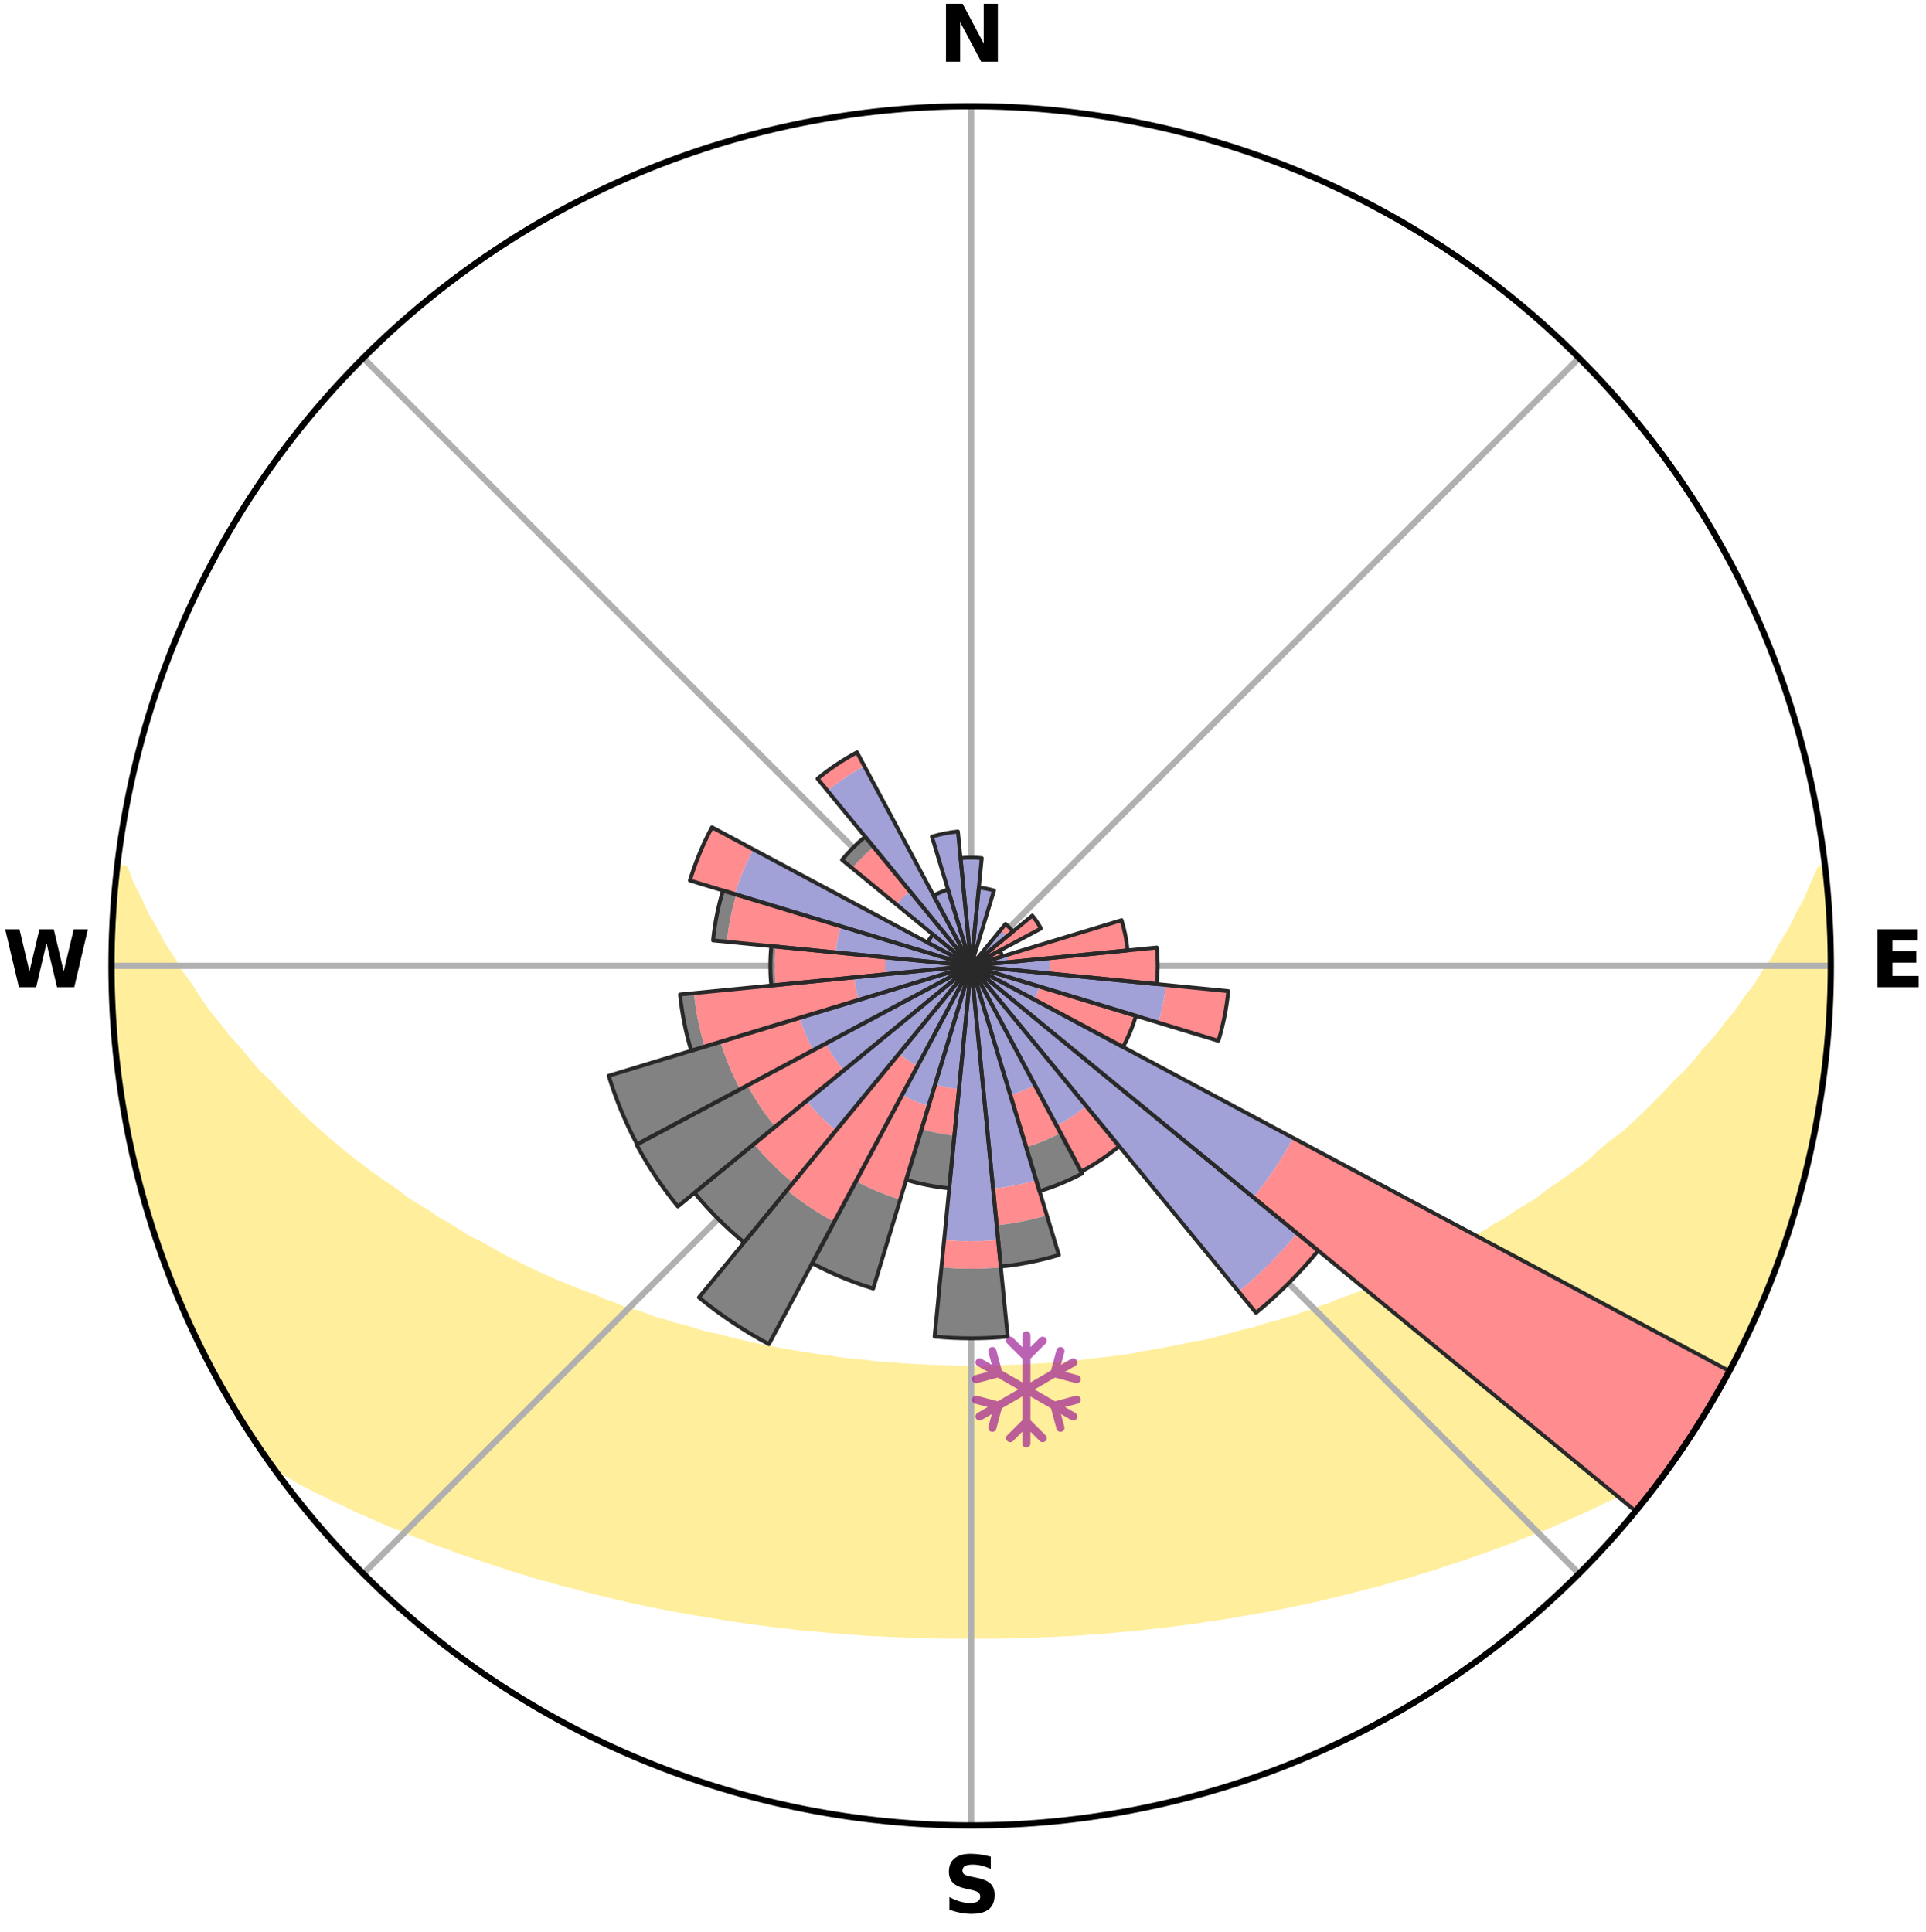 <?xml version="1.0" encoding="utf-8" standalone="no"?>
<!DOCTYPE svg PUBLIC "-//W3C//DTD SVG 1.1//EN"
  "http://www.w3.org/Graphics/SVG/1.1/DTD/svg11.dtd">
<svg xmlns:xlink="http://www.w3.org/1999/xlink" width="248.41pt" height="249.158pt" viewBox="0 0 248.41 249.158" xmlns="http://www.w3.org/2000/svg" version="1.1">
 <title>Ski Rose for Minschuns</title>
 <defs>
  <style type="text/css">*{stroke-linejoin: round; stroke-linecap: butt}</style>
 </defs>
 <g id="figure_1">
  <g id="patch_1">
   <path d="M 0 249.158 
L 248.41 249.158 
L 248.41 0 
L 0 0 
z
" style="fill: #ffffff"/>
  </g>
  <g id="axes_1">
   <g id="patch_2">
    <path d="M 236.135 124.579 
C 236.135 110.018 233.267 95.599 227.695 82.147 
C 222.122 68.695 213.955 56.471 203.659 46.175 
C 193.363 35.879 181.139 27.711 167.687 22.139 
C 154.235 16.567 139.815 13.699 125.255 13.699 
C 110.694 13.699 96.275 16.567 82.823 22.139 
C 69.371 27.711 57.147 35.879 46.851 46.175 
C 36.555 56.471 28.387 68.695 22.815 82.147 
C 17.243 95.599 14.375 110.018 14.375 124.579 
C 14.375 139.14 17.243 153.559 22.815 167.011 
C 28.387 180.463 36.555 192.687 46.851 202.983 
C 57.147 213.279 69.371 221.447 82.823 227.019 
C 96.275 232.591 110.694 235.459 125.255 235.459 
C 139.815 235.459 154.235 232.591 167.687 227.019 
C 181.139 221.447 193.363 213.279 203.659 202.983 
C 213.955 192.687 222.122 180.463 227.695 167.011 
C 233.267 153.559 236.135 139.14 236.135 124.579 
M 125.255 124.579 
C 125.255 124.579 125.255 124.579 125.255 124.579 
C 125.255 124.579 125.255 124.579 125.255 124.579 
C 125.255 124.579 125.255 124.579 125.255 124.579 
C 125.255 124.579 125.255 124.579 125.255 124.579 
C 125.255 124.579 125.255 124.579 125.255 124.579 
C 125.255 124.579 125.255 124.579 125.255 124.579 
C 125.255 124.579 125.255 124.579 125.255 124.579 
C 125.255 124.579 125.255 124.579 125.255 124.579 
C 125.255 124.579 125.255 124.579 125.255 124.579 
C 125.255 124.579 125.255 124.579 125.255 124.579 
C 125.255 124.579 125.255 124.579 125.255 124.579 
C 125.255 124.579 125.255 124.579 125.255 124.579 
C 125.255 124.579 125.255 124.579 125.255 124.579 
C 125.255 124.579 125.255 124.579 125.255 124.579 
C 125.255 124.579 125.255 124.579 125.255 124.579 
C 125.255 124.579 125.255 124.579 125.255 124.579 
z
" style="fill: #ffffff"/>
   </g>
   <g id="PolyCollection_1">
    <defs>
     <path id="m7acd8250e0" d="M 235.274 -137.114 
L 234.907 -137.072 
L 233.971 -135.047 
L 233.154 -133.071 
L 232.078 -131.113 
L 231.153 -129.203 
L 229.979 -127.321 
L 228.972 -125.484 
L 227.72 -123.685 
L 226.643 -121.924 
L 225.325 -120.21 
L 224.187 -118.528 
L 222.812 -116.901 
L 221.62 -115.3 
L 220.195 -113.762 
L 218.956 -112.243 
L 217.694 -110.764 
L 216.207 -109.359 
L 214.907 -107.963 
L 213.589 -106.607 
L 212.255 -105.292 
L 210.906 -104.016 
L 209.543 -102.781 
L 207.971 -101.64 
L 206.587 -100.487 
L 205.384 -99.314 
L 203.979 -98.238 
L 202.567 -97.201 
L 201.149 -96.203 
L 199.726 -95.244 
L 198.48 -94.248 
L 197.049 -93.362 
L 195.617 -92.513 
L 194.357 -91.619 
L 192.923 -90.841 
L 191.657 -90.012 
L 190.226 -89.303 
L 188.959 -88.537 
L 187.691 -87.801 
L 186.423 -87.095 
L 185.006 -86.514 
L 183.743 -85.866 
L 182.483 -85.247 
L 181.227 -84.655 
L 179.974 -84.089 
L 178.725 -83.55 
L 177.482 -83.036 
L 176.37 -82.443 
L 175.136 -81.976 
L 173.909 -81.534 
L 172.689 -81.113 
L 171.589 -80.61 
L 170.382 -80.233 
L 169.288 -79.77 
L 168.097 -79.433 
L 167.011 -79.01 
L 165.836 -78.71 
L 164.76 -78.324 
L 163.603 -78.059 
L 162.539 -77.707 
L 161.478 -77.372 
L 160.348 -77.153 
L 159.3 -76.849 
L 158.258 -76.56 
L 157.22 -76.285 
L 156.187 -76.025 
L 155.16 -75.778 
L 154.084 -75.636 
L 153.072 -75.413 
L 152.064 -75.202 
L 151.062 -75.003 
L 150.066 -74.815 
L 149.076 -74.637 
L 148.091 -74.47 
L 147.112 -74.312 
L 146.168 -74.089 
L 145.197 -73.952 
L 144.232 -73.823 
L 143.271 -73.702 
L 142.316 -73.589 
L 141.365 -73.483 
L 140.42 -73.384 
L 139.493 -73.237 
L 138.554 -73.154 
L 137.62 -73.077 
L 136.689 -73.005 
L 135.77 -72.898 
L 134.844 -72.84 
L 133.922 -72.786 
L 133.003 -72.738 
L 132.089 -72.667 
L 131.174 -72.631 
L 130.26 -72.598 
L 129.349 -72.554 
L 128.438 -72.534 
L 127.528 -72.517 
L 126.618 -72.504 
L 125.709 -72.493 
L 124.8 -72.494 
L 123.891 -72.504 
L 122.982 -72.517 
L 122.072 -72.546 
L 121.162 -72.571 
L 120.25 -72.599 
L 119.339 -72.654 
L 118.424 -72.694 
L 117.507 -72.739 
L 116.588 -72.787 
L 115.672 -72.877 
L 114.749 -72.939 
L 113.821 -73.006 
L 112.891 -73.078 
L 111.969 -73.206 
L 111.032 -73.293 
L 110.091 -73.386 
L 109.145 -73.485 
L 108.195 -73.591 
L 107.262 -73.77 
L 106.304 -73.894 
L 105.341 -74.026 
L 104.373 -74.166 
L 103.399 -74.315 
L 102.42 -74.473 
L 101.435 -74.641 
L 100.445 -74.818 
L 99.449 -75.007 
L 98.448 -75.206 
L 97.44 -75.417 
L 96.428 -75.64 
L 95.409 -75.876 
L 94.386 -76.124 
L 93.357 -76.386 
L 92.323 -76.662 
L 91.213 -76.854 
L 90.165 -77.158 
L 89.113 -77.478 
L 88.057 -77.815 
L 86.911 -78.065 
L 85.843 -78.434 
L 84.679 -78.717 
L 83.601 -79.121 
L 82.519 -79.545 
L 81.332 -79.882 
L 80.135 -80.24 
L 79.039 -80.722 
L 77.829 -81.121 
L 76.727 -81.646 
L 75.504 -82.088 
L 74.274 -82.554 
L 73.038 -83.044 
L 71.796 -83.558 
L 70.548 -84.098 
L 69.296 -84.664 
L 68.04 -85.256 
L 66.78 -85.876 
L 65.519 -86.523 
L 64.256 -87.199 
L 62.992 -87.903 
L 61.728 -88.637 
L 60.302 -89.313 
L 59.038 -90.109 
L 57.776 -90.935 
L 56.346 -91.711 
L 55.09 -92.603 
L 53.662 -93.449 
L 52.234 -94.333 
L 50.992 -95.326 
L 49.573 -96.283 
L 48.159 -97.278 
L 46.75 -98.312 
L 45.349 -99.385 
L 43.957 -100.497 
L 42.574 -101.65 
L 41.202 -102.841 
L 39.842 -104.073 
L 38.496 -105.345 
L 37.165 -106.657 
L 35.85 -108.009 
L 34.553 -109.401 
L 33.07 -110.802 
L 31.811 -112.277 
L 30.574 -113.792 
L 29.153 -115.325 
L 27.963 -116.922 
L 26.591 -118.545 
L 25.455 -120.222 
L 24.349 -121.937 
L 23.065 -123.687 
L 22.023 -125.48 
L 20.809 -127.314 
L 19.84 -129.182 
L 18.71 -131.096 
L 17.831 -133.033 
L 16.81 -135.021 
L 16.052 -137.021 
L 15.131 -137.126 
L 15.131 -137.126 
L 14.913 -135.204 
L 14.794 -133.273 
L 14.592 -131.348 
L 14.538 -129.413 
L 14.517 -127.479 
L 14.414 -125.546 
L 14.458 -123.612 
L 14.421 -121.677 
L 14.529 -119.745 
L 14.595 -117.811 
L 14.839 -115.889 
L 14.933 -113.956 
L 15.088 -112.027 
L 15.349 -110.11 
L 15.719 -108.209 
L 15.942 -106.286 
L 16.295 -104.385 
L 16.677 -102.489 
L 17.005 -100.581 
L 17.53 -98.717 
L 17.914 -96.819 
L 18.417 -94.95 
L 18.95 -93.09 
L 19.512 -91.239 
L 20.105 -89.397 
L 20.806 -87.592 
L 21.457 -85.771 
L 22.14 -83.961 
L 22.854 -82.163 
L 23.6 -80.378 
L 24.378 -78.607 
L 25.189 -76.85 
L 26.034 -75.109 
L 26.912 -73.385 
L 27.836 -71.685 
L 28.791 -70.003 
L 29.731 -68.311 
L 30.722 -66.649 
L 31.746 -65.008 
L 32.8 -63.385 
L 33.877 -61.777 
L 35.164 -60.318 
L 36.972 -59.253 
L 38.742 -58.196 
L 40.592 -57.235 
L 42.447 -56.318 
L 44.31 -55.446 
L 46.113 -54.561 
L 47.972 -53.763 
L 49.774 -52.95 
L 51.629 -52.227 
L 53.423 -51.482 
L 55.213 -50.77 
L 56.998 -50.089 
L 58.776 -49.439 
L 60.549 -48.818 
L 62.314 -48.225 
L 64.071 -47.66 
L 65.778 -47.068 
L 67.52 -46.555 
L 69.219 -46.02 
L 70.945 -45.557 
L 72.626 -45.065 
L 74.333 -44.648 
L 76.003 -44.208 
L 77.663 -43.784 
L 79.318 -43.387 
L 80.963 -43.004 
L 82.604 -42.648 
L 84.234 -42.305 
L 85.86 -41.986 
L 87.475 -41.679 
L 89.086 -41.396 
L 90.686 -41.123 
L 92.282 -40.872 
L 93.856 -40.598 
L 95.435 -40.372 
L 96.999 -40.13 
L 98.568 -39.94 
L 100.121 -39.73 
L 101.677 -39.56 
L 103.221 -39.379 
L 104.767 -39.242 
L 106.302 -39.089 
L 107.837 -38.967 
L 109.364 -38.84 
L 110.888 -38.727 
L 112.409 -38.627 
L 113.93 -38.558 
L 115.445 -38.482 
L 116.959 -38.418 
L 118.47 -38.367 
L 119.98 -38.331 
L 121.488 -38.303 
L 122.995 -38.286 
L 124.502 -38.281 
L 126.008 -38.282 
L 127.514 -38.286 
L 129.022 -38.303 
L 130.53 -38.332 
L 132.04 -38.368 
L 133.551 -38.419 
L 135.064 -38.483 
L 136.58 -38.559 
L 138.1 -38.628 
L 139.621 -38.729 
L 141.145 -38.842 
L 142.676 -38.952 
L 144.207 -39.091 
L 145.742 -39.244 
L 147.288 -39.381 
L 148.832 -39.562 
L 150.387 -39.733 
L 151.94 -39.943 
L 153.51 -40.133 
L 155.073 -40.374 
L 156.653 -40.601 
L 158.243 -40.835 
L 159.822 -41.126 
L 161.422 -41.4 
L 163.033 -41.683 
L 164.648 -41.99 
L 166.274 -42.308 
L 167.903 -42.652 
L 169.544 -43.008 
L 171.189 -43.391 
L 172.845 -43.787 
L 174.504 -44.212 
L 176.174 -44.652 
L 177.881 -45.069 
L 179.562 -45.562 
L 181.287 -46.025 
L 182.986 -46.56 
L 184.728 -47.072 
L 186.435 -47.665 
L 188.192 -48.23 
L 189.957 -48.823 
L 191.729 -49.444 
L 193.507 -50.095 
L 195.292 -50.775 
L 197.082 -51.488 
L 198.932 -52.177 
L 200.731 -52.955 
L 202.533 -53.767 
L 204.391 -54.566 
L 206.194 -55.451 
L 208.057 -56.322 
L 209.912 -57.24 
L 211.762 -58.199 
L 213.592 -59.213 
L 215.404 -60.276 
L 216.633 -61.777 
L 217.716 -63.381 
L 218.765 -65.007 
L 219.788 -66.649 
L 220.79 -68.304 
L 221.732 -69.995 
L 222.694 -71.674 
L 223.606 -73.381 
L 224.467 -75.114 
L 225.25 -76.884 
L 226.15 -78.599 
L 226.848 -80.405 
L 227.651 -82.165 
L 228.406 -83.947 
L 229.113 -85.748 
L 229.755 -87.573 
L 230.353 -89.414 
L 230.904 -91.268 
L 231.525 -93.1 
L 231.991 -94.978 
L 232.584 -96.822 
L 232.961 -98.721 
L 233.469 -100.589 
L 233.904 -102.474 
L 234.156 -104.395 
L 234.543 -106.29 
L 234.89 -108.194 
L 235.179 -110.107 
L 235.283 -112.043 
L 235.499 -113.964 
L 235.692 -115.888 
L 235.847 -117.815 
L 235.956 -119.746 
L 236.039 -121.678 
L 236.086 -123.612 
L 236.098 -125.546 
L 236.07 -127.481 
L 236.014 -129.415 
L 235.925 -131.348 
L 235.62 -133.265 
L 235.467 -135.191 
L 235.274 -137.114 
z
" style="stroke: #ffee9c"/>
    </defs>
    <g clip-path="url(#p07b787d010)">
     <use xlink:href="#m7acd8250e0" x="0" y="249.158" style="fill: #ffee9c; stroke: #ffee9c"/>
    </g>
   </g>
   <g id="matplotlib.axis_1">
    <g id="xtick_1">
     <g id="line2d_1">
      <path d="M 125.255 124.579 
L 125.255 13.699 
" clip-path="url(#p07b787d010)" style="fill: none; stroke: #b0b0b0; stroke-width: 0.8; stroke-linecap: square"/>
     </g>
     <g id="text_1">
      <!-- N -->
      <g transform="translate(121.07 7.958) scale(0.1 -0.1)">
       <defs>
        <path id="DejaVuSans-Bold-4e" d="M 588 4666 
L 1931 4666 
L 3628 1466 
L 3628 4666 
L 4769 4666 
L 4769 0 
L 3425 0 
L 1728 3200 
L 1728 0 
L 588 0 
L 588 4666 
z
" transform="scale(0.016)"/>
       </defs>
       <use xlink:href="#DejaVuSans-Bold-4e"/>
      </g>
     </g>
    </g>
    <g id="xtick_2">
     <g id="line2d_2">
      <path d="M 125.255 124.579 
L 203.659 46.175 
" clip-path="url(#p07b787d010)" style="fill: none; stroke: #b0b0b0; stroke-width: 0.8; stroke-linecap: square"/>
     </g>
    </g>
    <g id="xtick_3">
     <g id="line2d_3">
      <path d="M 125.255 124.579 
L 236.135 124.579 
" clip-path="url(#p07b787d010)" style="fill: none; stroke: #b0b0b0; stroke-width: 0.8; stroke-linecap: square"/>
     </g>
     <g id="text_2">
      <!-- E -->
      <g transform="translate(241.219 127.338) scale(0.1 -0.1)">
       <defs>
        <path id="DejaVuSans-Bold-45" d="M 588 4666 
L 3834 4666 
L 3834 3756 
L 1791 3756 
L 1791 2888 
L 3713 2888 
L 3713 1978 
L 1791 1978 
L 1791 909 
L 3903 909 
L 3903 0 
L 588 0 
L 588 4666 
z
" transform="scale(0.016)"/>
       </defs>
       <use xlink:href="#DejaVuSans-Bold-45"/>
      </g>
     </g>
    </g>
    <g id="xtick_4">
     <g id="line2d_4">
      <path d="M 125.255 124.579 
L 203.659 202.983 
" clip-path="url(#p07b787d010)" style="fill: none; stroke: #b0b0b0; stroke-width: 0.8; stroke-linecap: square"/>
     </g>
    </g>
    <g id="xtick_5">
     <g id="line2d_5">
      <path d="M 125.255 124.579 
L 125.255 235.459 
" clip-path="url(#p07b787d010)" style="fill: none; stroke: #b0b0b0; stroke-width: 0.8; stroke-linecap: square"/>
     </g>
     <g id="text_3">
      <!-- S -->
      <g transform="translate(121.654 246.718) scale(0.1 -0.1)">
       <defs>
        <path id="DejaVuSans-Bold-53" d="M 3834 4519 
L 3834 3531 
Q 3450 3703 3084 3790 
Q 2719 3878 2394 3878 
Q 1963 3878 1756 3759 
Q 1550 3641 1550 3391 
Q 1550 3203 1689 3098 
Q 1828 2994 2194 2919 
L 2706 2816 
Q 3484 2659 3812 2340 
Q 4141 2022 4141 1434 
Q 4141 663 3683 286 
Q 3225 -91 2284 -91 
Q 1841 -91 1394 -6 
Q 947 78 500 244 
L 500 1259 
Q 947 1022 1364 901 
Q 1781 781 2169 781 
Q 2563 781 2772 912 
Q 2981 1044 2981 1288 
Q 2981 1506 2839 1625 
Q 2697 1744 2272 1838 
L 1806 1941 
Q 1106 2091 782 2419 
Q 459 2747 459 3303 
Q 459 4000 909 4375 
Q 1359 4750 2203 4750 
Q 2588 4750 2994 4692 
Q 3400 4634 3834 4519 
z
" transform="scale(0.016)"/>
       </defs>
       <use xlink:href="#DejaVuSans-Bold-53"/>
      </g>
     </g>
    </g>
    <g id="xtick_6">
     <g id="line2d_6">
      <path d="M 125.255 124.579 
L 46.851 202.983 
" clip-path="url(#p07b787d010)" style="fill: none; stroke: #b0b0b0; stroke-width: 0.8; stroke-linecap: square"/>
     </g>
    </g>
    <g id="xtick_7">
     <g id="line2d_7">
      <path d="M 125.255 124.579 
L 14.375 124.579 
" clip-path="url(#p07b787d010)" style="fill: none; stroke: #b0b0b0; stroke-width: 0.8; stroke-linecap: square"/>
     </g>
     <g id="text_4">
      <!-- W -->
      <g transform="translate(0.36 127.338) scale(0.1 -0.1)">
       <defs>
        <path id="DejaVuSans-Bold-57" d="M 191 4666 
L 1344 4666 
L 2150 1275 
L 2950 4666 
L 4109 4666 
L 4909 1275 
L 5716 4666 
L 6859 4666 
L 5759 0 
L 4372 0 
L 3525 3547 
L 2688 0 
L 1300 0 
L 191 4666 
z
" transform="scale(0.016)"/>
       </defs>
       <use xlink:href="#DejaVuSans-Bold-57"/>
      </g>
     </g>
    </g>
    <g id="xtick_8">
     <g id="line2d_8">
      <path d="M 125.255 124.579 
L 46.851 46.175 
" clip-path="url(#p07b787d010)" style="fill: none; stroke: #b0b0b0; stroke-width: 0.8; stroke-linecap: square"/>
     </g>
    </g>
   </g>
   <g id="matplotlib.axis_2"/>
   <g id="patch_3">
    <path d="M 125.255 124.579 
C 125.255 124.579 125.255 124.579 125.255 124.579 
C 125.255 124.579 125.255 124.579 125.255 124.579 
L 125.255 124.579 
C 125.255 124.579 125.255 124.579 125.255 124.579 
C 125.255 124.579 125.255 124.579 125.255 124.579 
z
" clip-path="url(#p07b787d010)" style="fill: #d9d9d9"/>
   </g>
   <g id="patch_4">
    <path d="M 125.255 124.579 
C 125.255 124.579 125.255 124.579 125.255 124.579 
C 125.255 124.579 125.255 124.579 125.255 124.579 
L 125.255 124.579 
C 125.255 124.579 125.255 124.579 125.255 124.579 
C 125.255 124.579 125.255 124.579 125.255 124.579 
z
" clip-path="url(#p07b787d010)" style="fill: #d9d9d9"/>
   </g>
   <g id="patch_5">
    <path d="M 125.255 124.579 
C 125.255 124.579 125.255 124.579 125.255 124.579 
C 125.255 124.579 125.255 124.579 125.255 124.579 
L 125.255 124.579 
C 125.255 124.579 125.255 124.579 125.255 124.579 
C 125.255 124.579 125.255 124.579 125.255 124.579 
z
" clip-path="url(#p07b787d010)" style="fill: #d9d9d9"/>
   </g>
   <g id="patch_6">
    <path d="M 125.255 124.579 
C 125.255 124.579 125.255 124.579 125.255 124.579 
C 125.255 124.579 125.255 124.579 125.255 124.579 
L 125.255 124.579 
C 125.255 124.579 125.255 124.579 125.255 124.579 
C 125.255 124.579 125.255 124.579 125.255 124.579 
z
" clip-path="url(#p07b787d010)" style="fill: #d9d9d9"/>
   </g>
   <g id="patch_7">
    <path d="M 125.255 124.579 
C 125.255 124.579 125.255 124.579 125.255 124.579 
C 125.255 124.579 125.255 124.579 125.255 124.579 
L 125.255 124.579 
C 125.255 124.579 125.255 124.579 125.255 124.579 
C 125.255 124.579 125.255 124.579 125.255 124.579 
z
" clip-path="url(#p07b787d010)" style="fill: #d9d9d9"/>
   </g>
   <g id="patch_8">
    <path d="M 125.255 124.579 
C 125.255 124.579 125.255 124.579 125.255 124.579 
C 125.255 124.579 125.255 124.579 125.255 124.579 
L 125.255 124.579 
C 125.255 124.579 125.255 124.579 125.255 124.579 
C 125.255 124.579 125.255 124.579 125.255 124.579 
z
" clip-path="url(#p07b787d010)" style="fill: #d9d9d9"/>
   </g>
   <g id="patch_9">
    <path d="M 125.255 124.579 
C 125.255 124.579 125.255 124.579 125.255 124.579 
C 125.255 124.579 125.255 124.579 125.255 124.579 
L 125.255 124.579 
C 125.255 124.579 125.255 124.579 125.255 124.579 
C 125.255 124.579 125.255 124.579 125.255 124.579 
z
" clip-path="url(#p07b787d010)" style="fill: #d9d9d9"/>
   </g>
   <g id="patch_10">
    <path d="M 125.255 124.579 
C 125.255 124.579 125.255 124.579 125.255 124.579 
C 125.255 124.579 125.255 124.579 125.255 124.579 
L 125.255 124.579 
C 125.255 124.579 125.255 124.579 125.255 124.579 
C 125.255 124.579 125.255 124.579 125.255 124.579 
z
" clip-path="url(#p07b787d010)" style="fill: #d9d9d9"/>
   </g>
   <g id="patch_11">
    <path d="M 125.255 124.579 
C 125.255 124.579 125.255 124.579 125.255 124.579 
C 125.255 124.579 125.255 124.579 125.255 124.579 
L 125.255 124.579 
C 125.255 124.579 125.255 124.579 125.255 124.579 
C 125.255 124.579 125.255 124.579 125.255 124.579 
z
" clip-path="url(#p07b787d010)" style="fill: #d9d9d9"/>
   </g>
   <g id="patch_12">
    <path d="M 125.255 124.579 
C 125.255 124.579 125.255 124.579 125.255 124.579 
C 125.255 124.579 125.255 124.579 125.255 124.579 
L 125.255 124.579 
C 125.255 124.579 125.255 124.579 125.255 124.579 
C 125.255 124.579 125.255 124.579 125.255 124.579 
z
" clip-path="url(#p07b787d010)" style="fill: #d9d9d9"/>
   </g>
   <g id="patch_13">
    <path d="M 125.255 124.579 
C 125.255 124.579 125.255 124.579 125.255 124.579 
C 125.255 124.579 125.255 124.579 125.255 124.579 
L 125.255 124.579 
C 125.255 124.579 125.255 124.579 125.255 124.579 
C 125.255 124.579 125.255 124.579 125.255 124.579 
z
" clip-path="url(#p07b787d010)" style="fill: #d9d9d9"/>
   </g>
   <g id="patch_14">
    <path d="M 125.255 124.579 
C 125.255 124.579 125.255 124.579 125.255 124.579 
C 125.255 124.579 125.255 124.579 125.255 124.579 
L 125.255 124.579 
C 125.255 124.579 125.255 124.579 125.255 124.579 
C 125.255 124.579 125.255 124.579 125.255 124.579 
z
" clip-path="url(#p07b787d010)" style="fill: #d9d9d9"/>
   </g>
   <g id="patch_15">
    <path d="M 125.255 124.579 
C 125.255 124.579 125.255 124.579 125.255 124.579 
C 125.255 124.579 125.255 124.579 125.255 124.579 
L 125.255 124.579 
C 125.255 124.579 125.255 124.579 125.255 124.579 
C 125.255 124.579 125.255 124.579 125.255 124.579 
z
" clip-path="url(#p07b787d010)" style="fill: #d9d9d9"/>
   </g>
   <g id="patch_16">
    <path d="M 125.255 124.579 
C 125.255 124.579 125.255 124.579 125.255 124.579 
C 125.255 124.579 125.255 124.579 125.255 124.579 
L 125.255 124.579 
C 125.255 124.579 125.255 124.579 125.255 124.579 
C 125.255 124.579 125.255 124.579 125.255 124.579 
z
" clip-path="url(#p07b787d010)" style="fill: #d9d9d9"/>
   </g>
   <g id="patch_17">
    <path d="M 125.255 124.579 
C 125.255 124.579 125.255 124.579 125.255 124.579 
C 125.255 124.579 125.255 124.579 125.255 124.579 
L 125.255 124.579 
C 125.255 124.579 125.255 124.579 125.255 124.579 
C 125.255 124.579 125.255 124.579 125.255 124.579 
z
" clip-path="url(#p07b787d010)" style="fill: #d9d9d9"/>
   </g>
   <g id="patch_18">
    <path d="M 125.255 124.579 
C 125.255 124.579 125.255 124.579 125.255 124.579 
C 125.255 124.579 125.255 124.579 125.255 124.579 
L 125.255 124.579 
C 125.255 124.579 125.255 124.579 125.255 124.579 
C 125.255 124.579 125.255 124.579 125.255 124.579 
z
" clip-path="url(#p07b787d010)" style="fill: #d9d9d9"/>
   </g>
   <g id="patch_19">
    <path d="M 125.255 124.579 
C 125.255 124.579 125.255 124.579 125.255 124.579 
C 125.255 124.579 125.255 124.579 125.255 124.579 
L 125.255 124.579 
C 125.255 124.579 125.255 124.579 125.255 124.579 
C 125.255 124.579 125.255 124.579 125.255 124.579 
z
" clip-path="url(#p07b787d010)" style="fill: #d9d9d9"/>
   </g>
   <g id="patch_20">
    <path d="M 125.255 124.579 
C 125.255 124.579 125.255 124.579 125.255 124.579 
C 125.255 124.579 125.255 124.579 125.255 124.579 
L 125.255 124.579 
C 125.255 124.579 125.255 124.579 125.255 124.579 
C 125.255 124.579 125.255 124.579 125.255 124.579 
z
" clip-path="url(#p07b787d010)" style="fill: #d9d9d9"/>
   </g>
   <g id="patch_21">
    <path d="M 125.255 124.579 
C 125.255 124.579 125.255 124.579 125.255 124.579 
C 125.255 124.579 125.255 124.579 125.255 124.579 
L 125.255 124.579 
C 125.255 124.579 125.255 124.579 125.255 124.579 
C 125.255 124.579 125.255 124.579 125.255 124.579 
z
" clip-path="url(#p07b787d010)" style="fill: #d9d9d9"/>
   </g>
   <g id="patch_22">
    <path d="M 125.255 124.579 
C 125.255 124.579 125.255 124.579 125.255 124.579 
C 125.255 124.579 125.255 124.579 125.255 124.579 
L 125.255 124.579 
C 125.255 124.579 125.255 124.579 125.255 124.579 
C 125.255 124.579 125.255 124.579 125.255 124.579 
z
" clip-path="url(#p07b787d010)" style="fill: #d9d9d9"/>
   </g>
   <g id="patch_23">
    <path d="M 125.255 124.579 
C 125.255 124.579 125.255 124.579 125.255 124.579 
C 125.255 124.579 125.255 124.579 125.255 124.579 
L 125.255 124.579 
C 125.255 124.579 125.255 124.579 125.255 124.579 
C 125.255 124.579 125.255 124.579 125.255 124.579 
z
" clip-path="url(#p07b787d010)" style="fill: #d9d9d9"/>
   </g>
   <g id="patch_24">
    <path d="M 125.255 124.579 
C 125.255 124.579 125.255 124.579 125.255 124.579 
C 125.255 124.579 125.255 124.579 125.255 124.579 
L 125.255 124.579 
C 125.255 124.579 125.255 124.579 125.255 124.579 
C 125.255 124.579 125.255 124.579 125.255 124.579 
z
" clip-path="url(#p07b787d010)" style="fill: #d9d9d9"/>
   </g>
   <g id="patch_25">
    <path d="M 125.255 124.579 
C 125.255 124.579 125.255 124.579 125.255 124.579 
C 125.255 124.579 125.255 124.579 125.255 124.579 
L 125.255 124.579 
C 125.255 124.579 125.255 124.579 125.255 124.579 
C 125.255 124.579 125.255 124.579 125.255 124.579 
z
" clip-path="url(#p07b787d010)" style="fill: #d9d9d9"/>
   </g>
   <g id="patch_26">
    <path d="M 125.255 124.579 
C 125.255 124.579 125.255 124.579 125.255 124.579 
C 125.255 124.579 125.255 124.579 125.255 124.579 
L 125.255 124.579 
C 125.255 124.579 125.255 124.579 125.255 124.579 
C 125.255 124.579 125.255 124.579 125.255 124.579 
z
" clip-path="url(#p07b787d010)" style="fill: #d9d9d9"/>
   </g>
   <g id="patch_27">
    <path d="M 125.255 124.579 
C 125.255 124.579 125.255 124.579 125.255 124.579 
C 125.255 124.579 125.255 124.579 125.255 124.579 
L 125.255 124.579 
C 125.255 124.579 125.255 124.579 125.255 124.579 
C 125.255 124.579 125.255 124.579 125.255 124.579 
z
" clip-path="url(#p07b787d010)" style="fill: #d9d9d9"/>
   </g>
   <g id="patch_28">
    <path d="M 125.255 124.579 
C 125.255 124.579 125.255 124.579 125.255 124.579 
C 125.255 124.579 125.255 124.579 125.255 124.579 
L 125.255 124.579 
C 125.255 124.579 125.255 124.579 125.255 124.579 
C 125.255 124.579 125.255 124.579 125.255 124.579 
z
" clip-path="url(#p07b787d010)" style="fill: #d9d9d9"/>
   </g>
   <g id="patch_29">
    <path d="M 125.255 124.579 
C 125.255 124.579 125.255 124.579 125.255 124.579 
C 125.255 124.579 125.255 124.579 125.255 124.579 
L 125.255 124.579 
C 125.255 124.579 125.255 124.579 125.255 124.579 
C 125.255 124.579 125.255 124.579 125.255 124.579 
z
" clip-path="url(#p07b787d010)" style="fill: #d9d9d9"/>
   </g>
   <g id="patch_30">
    <path d="M 125.255 124.579 
C 125.255 124.579 125.255 124.579 125.255 124.579 
C 125.255 124.579 125.255 124.579 125.255 124.579 
L 125.255 124.579 
C 125.255 124.579 125.255 124.579 125.255 124.579 
C 125.255 124.579 125.255 124.579 125.255 124.579 
z
" clip-path="url(#p07b787d010)" style="fill: #d9d9d9"/>
   </g>
   <g id="patch_31">
    <path d="M 125.255 124.579 
C 125.255 124.579 125.255 124.579 125.255 124.579 
C 125.255 124.579 125.255 124.579 125.255 124.579 
L 125.255 124.579 
C 125.255 124.579 125.255 124.579 125.255 124.579 
C 125.255 124.579 125.255 124.579 125.255 124.579 
z
" clip-path="url(#p07b787d010)" style="fill: #d9d9d9"/>
   </g>
   <g id="patch_32">
    <path d="M 125.255 124.579 
C 125.255 124.579 125.255 124.579 125.255 124.579 
C 125.255 124.579 125.255 124.579 125.255 124.579 
L 125.255 124.579 
C 125.255 124.579 125.255 124.579 125.255 124.579 
C 125.255 124.579 125.255 124.579 125.255 124.579 
z
" clip-path="url(#p07b787d010)" style="fill: #d9d9d9"/>
   </g>
   <g id="patch_33">
    <path d="M 125.255 124.579 
C 125.255 124.579 125.255 124.579 125.255 124.579 
C 125.255 124.579 125.255 124.579 125.255 124.579 
L 125.255 124.579 
C 125.255 124.579 125.255 124.579 125.255 124.579 
C 125.255 124.579 125.255 124.579 125.255 124.579 
z
" clip-path="url(#p07b787d010)" style="fill: #d9d9d9"/>
   </g>
   <g id="patch_34">
    <path d="M 125.255 124.579 
C 125.255 124.579 125.255 124.579 125.255 124.579 
C 125.255 124.579 125.255 124.579 125.255 124.579 
L 125.255 124.579 
C 125.255 124.579 125.255 124.579 125.255 124.579 
C 125.255 124.579 125.255 124.579 125.255 124.579 
z
" clip-path="url(#p07b787d010)" style="fill: #d9d9d9"/>
   </g>
   <g id="patch_35">
    <path d="M 125.255 124.579 
C 125.255 124.579 125.255 124.579 125.255 124.579 
C 125.255 124.579 125.255 124.579 125.255 124.579 
L 126.623 110.69 
C 126.168 110.645 125.712 110.623 125.255 110.623 
C 124.798 110.623 124.341 110.645 123.887 110.69 
z
" clip-path="url(#p07b787d010)" style="fill: #a1a1d8"/>
   </g>
   <g id="patch_36">
    <path d="M 125.255 124.579 
C 125.255 124.579 125.255 124.579 125.255 124.579 
C 125.255 124.579 125.255 124.579 125.255 124.579 
L 128.198 114.876 
C 127.881 114.78 127.558 114.699 127.233 114.635 
C 126.907 114.57 126.579 114.521 126.249 114.489 
z
" clip-path="url(#p07b787d010)" style="fill: #a1a1d8"/>
   </g>
   <g id="patch_37">
    <path d="M 125.255 124.579 
C 125.255 124.579 125.255 124.579 125.255 124.579 
C 125.255 124.579 125.255 124.579 125.255 124.579 
L 125.255 124.579 
C 125.255 124.579 125.255 124.579 125.255 124.579 
C 125.255 124.579 125.255 124.579 125.255 124.579 
z
" clip-path="url(#p07b787d010)" style="fill: #a1a1d8"/>
   </g>
   <g id="patch_38">
    <path d="M 125.255 124.579 
C 125.255 124.579 125.255 124.579 125.255 124.579 
C 125.255 124.579 125.255 124.579 125.255 124.579 
L 125.255 124.579 
C 125.255 124.579 125.255 124.579 125.255 124.579 
C 125.255 124.579 125.255 124.579 125.255 124.579 
z
" clip-path="url(#p07b787d010)" style="fill: #a1a1d8"/>
   </g>
   <g id="patch_39">
    <path d="M 125.255 124.579 
C 125.255 124.579 125.255 124.579 125.255 124.579 
C 125.255 124.579 125.255 124.579 125.255 124.579 
L 129.839 120.817 
C 129.716 120.667 129.586 120.523 129.448 120.386 
C 129.311 120.248 129.167 120.118 129.017 119.995 
z
" clip-path="url(#p07b787d010)" style="fill: #a1a1d8"/>
   </g>
   <g id="patch_40">
    <path d="M 125.255 124.579 
C 125.255 124.579 125.255 124.579 125.255 124.579 
C 125.255 124.579 125.255 124.579 125.255 124.579 
L 127.031 123.629 
C 127 123.571 126.966 123.515 126.93 123.46 
C 126.893 123.405 126.854 123.352 126.812 123.301 
z
" clip-path="url(#p07b787d010)" style="fill: #a1a1d8"/>
   </g>
   <g id="patch_41">
    <path d="M 125.255 124.579 
C 125.255 124.579 125.255 124.579 125.255 124.579 
C 125.255 124.579 125.255 124.579 125.255 124.579 
L 125.255 124.579 
C 125.255 124.579 125.255 124.579 125.255 124.579 
C 125.255 124.579 125.255 124.579 125.255 124.579 
z
" clip-path="url(#p07b787d010)" style="fill: #a1a1d8"/>
   </g>
   <g id="patch_42">
    <path d="M 125.255 124.579 
C 125.255 124.579 125.255 124.579 125.255 124.579 
C 125.255 124.579 125.255 124.579 125.255 124.579 
L 130.027 124.109 
C 130.012 123.953 129.989 123.797 129.958 123.644 
C 129.927 123.49 129.889 123.337 129.844 123.187 
z
" clip-path="url(#p07b787d010)" style="fill: #a1a1d8"/>
   </g>
   <g id="patch_43">
    <path d="M 125.255 124.579 
C 125.255 124.579 125.255 124.579 125.255 124.579 
C 125.255 124.579 125.255 124.579 125.255 124.579 
L 135.345 125.573 
C 135.378 125.243 135.394 124.911 135.394 124.579 
C 135.394 124.247 135.378 123.916 135.345 123.585 
z
" clip-path="url(#p07b787d010)" style="fill: #a1a1d8"/>
   </g>
   <g id="patch_44">
    <path d="M 125.255 124.579 
C 125.255 124.579 125.255 124.579 125.255 124.579 
C 125.255 124.579 125.255 124.579 125.255 124.579 
L 149.409 131.906 
C 149.649 131.116 149.85 130.314 150.011 129.503 
C 150.172 128.693 150.293 127.875 150.374 127.053 
z
" clip-path="url(#p07b787d010)" style="fill: #a1a1d8"/>
   </g>
   <g id="patch_45">
    <path d="M 125.255 124.579 
C 125.255 124.579 125.255 124.579 125.255 124.579 
C 125.255 124.579 125.255 124.579 125.255 124.579 
L 133.396 128.931 
C 133.539 128.664 133.668 128.391 133.784 128.112 
C 133.899 127.833 134.001 127.548 134.089 127.259 
z
" clip-path="url(#p07b787d010)" style="fill: #a1a1d8"/>
   </g>
   <g id="patch_46">
    <path d="M 125.255 124.579 
C 125.255 124.579 125.255 124.579 125.255 124.579 
C 125.255 124.579 125.255 124.579 125.255 124.579 
L 161.663 154.459 
C 162.641 153.267 163.56 152.028 164.417 150.746 
C 165.273 149.464 166.066 148.141 166.793 146.782 
z
" clip-path="url(#p07b787d010)" style="fill: #a1a1d8"/>
   </g>
   <g id="patch_47">
    <path d="M 125.255 124.579 
C 125.255 124.579 125.255 124.579 125.255 124.579 
C 125.255 124.579 125.255 124.579 125.255 124.579 
L 159.752 166.614 
C 161.127 165.484 162.447 164.288 163.706 163.03 
C 164.964 161.771 166.16 160.452 167.289 159.076 
z
" clip-path="url(#p07b787d010)" style="fill: #a1a1d8"/>
   </g>
   <g id="patch_48">
    <path d="M 125.255 124.579 
C 125.255 124.579 125.255 124.579 125.255 124.579 
C 125.255 124.579 125.255 124.579 125.255 124.579 
L 136.288 145.221 
C 136.964 144.86 137.621 144.466 138.258 144.04 
C 138.895 143.615 139.511 143.158 140.103 142.672 
z
" clip-path="url(#p07b787d010)" style="fill: #a1a1d8"/>
   </g>
   <g id="patch_49">
    <path d="M 125.255 124.579 
C 125.255 124.579 125.255 124.579 125.255 124.579 
C 125.255 124.579 125.255 124.579 125.255 124.579 
L 130.319 141.273 
C 130.865 141.108 131.403 140.915 131.931 140.697 
C 132.459 140.478 132.975 140.234 133.479 139.965 
z
" clip-path="url(#p07b787d010)" style="fill: #a1a1d8"/>
   </g>
   <g id="patch_50">
    <path d="M 125.255 124.579 
C 125.255 124.579 125.255 124.579 125.255 124.579 
C 125.255 124.579 125.255 124.579 125.255 124.579 
L 128.086 153.329 
C 129.028 153.237 129.963 153.098 130.891 152.913 
C 131.818 152.729 132.736 152.499 133.641 152.224 
z
" clip-path="url(#p07b787d010)" style="fill: #a1a1d8"/>
   </g>
   <g id="patch_51">
    <path d="M 125.255 124.579 
C 125.255 124.579 125.255 124.579 125.255 124.579 
C 125.255 124.579 125.255 124.579 125.255 124.579 
L 121.773 159.933 
C 122.93 160.047 124.092 160.104 125.255 160.104 
C 126.418 160.104 127.58 160.047 128.737 159.933 
z
" clip-path="url(#p07b787d010)" style="fill: #a1a1d8"/>
   </g>
   <g id="patch_52">
    <path d="M 125.255 124.579 
C 125.255 124.579 125.255 124.579 125.255 124.579 
C 125.255 124.579 125.255 124.579 125.255 124.579 
L 120.613 139.88 
C 121.114 140.032 121.622 140.159 122.136 140.261 
C 122.649 140.363 123.167 140.44 123.688 140.491 
z
" clip-path="url(#p07b787d010)" style="fill: #a1a1d8"/>
   </g>
   <g id="patch_53">
    <path d="M 125.255 124.579 
C 125.255 124.579 125.255 124.579 125.255 124.579 
C 125.255 124.579 125.255 124.579 125.255 124.579 
L 116.347 141.245 
C 116.892 141.536 117.452 141.801 118.023 142.038 
C 118.595 142.274 119.177 142.483 119.769 142.663 
z
" clip-path="url(#p07b787d010)" style="fill: #a1a1d8"/>
   </g>
   <g id="patch_54">
    <path d="M 125.255 124.579 
C 125.255 124.579 125.255 124.579 125.255 124.579 
C 125.255 124.579 125.255 124.579 125.255 124.579 
L 115.951 135.916 
C 116.322 136.22 116.708 136.506 117.107 136.773 
C 117.506 137.04 117.918 137.287 118.342 137.513 
z
" clip-path="url(#p07b787d010)" style="fill: #a1a1d8"/>
   </g>
   <g id="patch_55">
    <path d="M 125.255 124.579 
C 125.255 124.579 125.255 124.579 125.255 124.579 
C 125.255 124.579 125.255 124.579 125.255 124.579 
L 104.018 142.008 
C 104.588 142.703 105.192 143.37 105.828 144.006 
C 106.464 144.642 107.131 145.246 107.826 145.816 
z
" clip-path="url(#p07b787d010)" style="fill: #a1a1d8"/>
   </g>
   <g id="patch_56">
    <path d="M 125.255 124.579 
C 125.255 124.579 125.255 124.579 125.255 124.579 
C 125.255 124.579 125.255 124.579 125.255 124.579 
L 106.481 134.614 
C 106.81 135.228 107.168 135.826 107.555 136.406 
C 107.942 136.985 108.358 137.545 108.8 138.083 
z
" clip-path="url(#p07b787d010)" style="fill: #a1a1d8"/>
   </g>
   <g id="patch_57">
    <path d="M 125.255 124.579 
C 125.255 124.579 125.255 124.579 125.255 124.579 
C 125.255 124.579 125.255 124.579 125.255 124.579 
L 103.135 131.289 
C 103.355 132.013 103.61 132.726 103.899 133.425 
C 104.189 134.124 104.513 134.808 104.869 135.475 
z
" clip-path="url(#p07b787d010)" style="fill: #a1a1d8"/>
   </g>
   <g id="patch_58">
    <path d="M 125.255 124.579 
C 125.255 124.579 125.255 124.579 125.255 124.579 
C 125.255 124.579 125.255 124.579 125.255 124.579 
L 110.164 126.065 
C 110.212 126.559 110.285 127.051 110.382 127.537 
C 110.479 128.024 110.6 128.506 110.744 128.981 
z
" clip-path="url(#p07b787d010)" style="fill: #a1a1d8"/>
   </g>
   <g id="patch_59">
    <path d="M 125.255 124.579 
C 125.255 124.579 125.255 124.579 125.255 124.579 
C 125.255 124.579 125.255 124.579 125.255 124.579 
L 114.214 123.492 
C 114.178 123.853 114.16 124.216 114.16 124.579 
C 114.16 124.942 114.178 125.305 114.214 125.667 
z
" clip-path="url(#p07b787d010)" style="fill: #a1a1d8"/>
   </g>
   <g id="patch_60">
    <path d="M 125.255 124.579 
C 125.255 124.579 125.255 124.579 125.255 124.579 
C 125.255 124.579 125.255 124.579 125.255 124.579 
L 108.449 119.481 
C 108.283 120.031 108.143 120.589 108.031 121.153 
C 107.919 121.717 107.834 122.286 107.778 122.858 
z
" clip-path="url(#p07b787d010)" style="fill: #a1a1d8"/>
   </g>
   <g id="patch_61">
    <path d="M 125.255 124.579 
C 125.255 124.579 125.255 124.579 125.255 124.579 
C 125.255 124.579 125.255 124.579 125.255 124.579 
L 97.165 109.565 
C 96.673 110.484 96.227 111.427 95.828 112.39 
C 95.429 113.353 95.078 114.336 94.775 115.333 
z
" clip-path="url(#p07b787d010)" style="fill: #a1a1d8"/>
   </g>
   <g id="patch_62">
    <path d="M 125.255 124.579 
C 125.255 124.579 125.255 124.579 125.255 124.579 
C 125.255 124.579 125.255 124.579 125.255 124.579 
L 120.331 120.538 
C 120.198 120.699 120.074 120.867 119.958 121.04 
C 119.842 121.213 119.735 121.392 119.637 121.576 
z
" clip-path="url(#p07b787d010)" style="fill: #a1a1d8"/>
   </g>
   <g id="patch_63">
    <path d="M 125.255 124.579 
C 125.255 124.579 125.255 124.579 125.255 124.579 
C 125.255 124.579 125.255 124.579 125.255 124.579 
L 117.343 114.938 
C 117.027 115.197 116.724 115.471 116.436 115.76 
C 116.147 116.049 115.873 116.351 115.614 116.667 
z
" clip-path="url(#p07b787d010)" style="fill: #a1a1d8"/>
   </g>
   <g id="patch_64">
    <path d="M 125.255 124.579 
C 125.255 124.579 125.255 124.579 125.255 124.579 
C 125.255 124.579 125.255 124.579 125.255 124.579 
L 111.483 98.813 
C 110.64 99.264 109.819 99.756 109.024 100.287 
C 108.229 100.819 107.46 101.389 106.721 101.995 
z
" clip-path="url(#p07b787d010)" style="fill: #a1a1d8"/>
   </g>
   <g id="patch_65">
    <path d="M 125.255 124.579 
C 125.255 124.579 125.255 124.579 125.255 124.579 
C 125.255 124.579 125.255 124.579 125.255 124.579 
L 122.273 114.75 
C 121.951 114.847 121.635 114.961 121.324 115.089 
C 121.013 115.218 120.709 115.362 120.413 115.52 
z
" clip-path="url(#p07b787d010)" style="fill: #a1a1d8"/>
   </g>
   <g id="patch_66">
    <path d="M 125.255 124.579 
C 125.255 124.579 125.255 124.579 125.255 124.579 
C 125.255 124.579 125.255 124.579 125.255 124.579 
L 123.549 107.256 
C 122.982 107.312 122.418 107.396 121.859 107.507 
C 121.3 107.618 120.747 107.756 120.202 107.922 
z
" clip-path="url(#p07b787d010)" style="fill: #a1a1d8"/>
   </g>
   <g id="patch_67">
    <path d="M 123.887 110.69 
C 124.341 110.645 124.798 110.623 125.255 110.623 
C 125.712 110.623 126.168 110.645 126.623 110.69 
L 126.623 110.69 
C 126.168 110.645 125.712 110.623 125.255 110.623 
C 124.798 110.623 124.341 110.645 123.887 110.69 
z
" clip-path="url(#p07b787d010)" style="fill: #ff8c8e"/>
   </g>
   <g id="patch_68">
    <path d="M 126.249 114.489 
C 126.579 114.521 126.907 114.57 127.233 114.635 
C 127.558 114.699 127.881 114.78 128.198 114.876 
L 128.198 114.876 
C 127.881 114.78 127.558 114.699 127.233 114.635 
C 126.907 114.57 126.579 114.521 126.249 114.489 
z
" clip-path="url(#p07b787d010)" style="fill: #ff8c8e"/>
   </g>
   <g id="patch_69">
    <path d="M 125.255 124.579 
C 125.255 124.579 125.255 124.579 125.255 124.579 
C 125.255 124.579 125.255 124.579 125.255 124.579 
L 125.255 124.579 
C 125.255 124.579 125.255 124.579 125.255 124.579 
C 125.255 124.579 125.255 124.579 125.255 124.579 
z
" clip-path="url(#p07b787d010)" style="fill: #ff8c8e"/>
   </g>
   <g id="patch_70">
    <path d="M 125.255 124.579 
C 125.255 124.579 125.255 124.579 125.255 124.579 
C 125.255 124.579 125.255 124.579 125.255 124.579 
L 125.255 124.579 
C 125.255 124.579 125.255 124.579 125.255 124.579 
C 125.255 124.579 125.255 124.579 125.255 124.579 
z
" clip-path="url(#p07b787d010)" style="fill: #ff8c8e"/>
   </g>
   <g id="patch_71">
    <path d="M 129.017 119.995 
C 129.167 120.118 129.311 120.248 129.448 120.386 
C 129.586 120.523 129.716 120.667 129.839 120.817 
L 130.649 120.152 
C 130.504 119.976 130.351 119.806 130.189 119.645 
C 130.028 119.483 129.858 119.33 129.682 119.185 
z
" clip-path="url(#p07b787d010)" style="fill: #ff8c8e"/>
   </g>
   <g id="patch_72">
    <path d="M 126.812 123.301 
C 126.854 123.352 126.893 123.405 126.93 123.46 
C 126.966 123.515 127 123.571 127.031 123.629 
L 134.255 119.768 
C 134.098 119.474 133.926 119.187 133.741 118.909 
C 133.555 118.631 133.356 118.363 133.144 118.105 
z
" clip-path="url(#p07b787d010)" style="fill: #ff8c8e"/>
   </g>
   <g id="patch_73">
    <path d="M 125.255 124.579 
C 125.255 124.579 125.255 124.579 125.255 124.579 
C 125.255 124.579 125.255 124.579 125.255 124.579 
L 129.268 123.362 
C 129.228 123.23 129.182 123.101 129.129 122.974 
C 129.077 122.848 129.018 122.723 128.953 122.602 
z
" clip-path="url(#p07b787d010)" style="fill: #ff8c8e"/>
   </g>
   <g id="patch_74">
    <path d="M 129.844 123.187 
C 129.889 123.337 129.927 123.49 129.958 123.644 
C 129.989 123.797 130.012 123.953 130.027 124.109 
L 145.436 122.591 
C 145.37 121.931 145.273 121.274 145.144 120.623 
C 145.014 119.972 144.853 119.328 144.66 118.693 
z
" clip-path="url(#p07b787d010)" style="fill: #ff8c8e"/>
   </g>
   <g id="patch_75">
    <path d="M 135.345 123.585 
C 135.378 123.916 135.394 124.247 135.394 124.579 
C 135.394 124.911 135.378 125.243 135.345 125.573 
L 149.2 126.937 
C 149.277 126.154 149.316 125.367 149.316 124.579 
C 149.316 123.792 149.277 123.004 149.2 122.221 
z
" clip-path="url(#p07b787d010)" style="fill: #ff8c8e"/>
   </g>
   <g id="patch_76">
    <path d="M 150.374 127.053 
C 150.293 127.875 150.172 128.693 150.011 129.503 
C 149.85 130.314 149.649 131.116 149.409 131.906 
L 157.145 134.253 
C 157.461 133.209 157.726 132.15 157.939 131.08 
C 158.152 130.011 158.312 128.931 158.419 127.845 
z
" clip-path="url(#p07b787d010)" style="fill: #ff8c8e"/>
   </g>
   <g id="patch_77">
    <path d="M 134.089 127.259 
C 134.001 127.548 133.899 127.833 133.784 128.112 
C 133.668 128.391 133.539 128.664 133.396 128.931 
L 144.851 135.053 
C 145.194 134.412 145.505 133.754 145.783 133.082 
C 146.062 132.41 146.307 131.725 146.518 131.029 
z
" clip-path="url(#p07b787d010)" style="fill: #ff8c8e"/>
   </g>
   <g id="patch_78">
    <path d="M 166.793 146.782 
C 166.066 148.141 165.273 149.464 164.417 150.746 
C 163.56 152.028 162.641 153.267 161.663 154.459 
L 210.966 194.921 
C 213.269 192.115 215.432 189.198 217.448 186.181 
C 219.465 183.163 221.331 180.048 223.042 176.848 
z
" clip-path="url(#p07b787d010)" style="fill: #ff8c8e"/>
   </g>
   <g id="patch_79">
    <path d="M 167.289 159.076 
C 166.16 160.452 164.964 161.771 163.706 163.03 
C 162.447 164.288 161.127 165.484 159.752 166.614 
L 161.991 169.342 
C 163.456 168.14 164.861 166.866 166.201 165.526 
C 167.542 164.185 168.815 162.78 170.018 161.315 
z
" clip-path="url(#p07b787d010)" style="fill: #ff8c8e"/>
   </g>
   <g id="patch_80">
    <path d="M 140.103 142.672 
C 139.511 143.158 138.895 143.615 138.258 144.04 
C 137.621 144.466 136.964 144.86 136.288 145.221 
L 139.446 151.129 
C 140.315 150.664 141.161 150.158 141.98 149.61 
C 142.799 149.063 143.591 148.475 144.353 147.85 
z
" clip-path="url(#p07b787d010)" style="fill: #ff8c8e"/>
   </g>
   <g id="patch_81">
    <path d="M 133.479 139.965 
C 132.975 140.234 132.459 140.478 131.931 140.697 
C 131.403 140.915 130.865 141.108 130.319 141.273 
L 132.353 147.978 
C 133.119 147.745 133.873 147.476 134.612 147.169 
C 135.351 146.863 136.075 146.521 136.781 146.143 
z
" clip-path="url(#p07b787d010)" style="fill: #ff8c8e"/>
   </g>
   <g id="patch_82">
    <path d="M 133.641 152.224 
C 132.736 152.499 131.818 152.729 130.891 152.913 
C 129.963 153.098 129.028 153.237 128.086 153.329 
L 128.551 158.045 
C 129.646 157.937 130.736 157.775 131.815 157.561 
C 132.895 157.346 133.963 157.078 135.016 156.759 
z
" clip-path="url(#p07b787d010)" style="fill: #ff8c8e"/>
   </g>
   <g id="patch_83">
    <path d="M 128.737 159.933 
C 127.58 160.047 126.418 160.104 125.255 160.104 
C 124.092 160.104 122.93 160.047 121.773 159.933 
L 121.424 163.47 
C 122.697 163.595 123.976 163.658 125.255 163.658 
C 126.534 163.658 127.812 163.595 129.085 163.47 
z
" clip-path="url(#p07b787d010)" style="fill: #ff8c8e"/>
   </g>
   <g id="patch_84">
    <path d="M 123.688 140.491 
C 123.167 140.44 122.649 140.363 122.136 140.261 
C 121.622 140.159 121.114 140.032 120.613 139.88 
L 118.867 145.637 
C 119.556 145.846 120.255 146.021 120.962 146.162 
C 121.668 146.303 122.381 146.408 123.098 146.479 
z
" clip-path="url(#p07b787d010)" style="fill: #ff8c8e"/>
   </g>
   <g id="patch_85">
    <path d="M 119.769 142.663 
C 119.177 142.483 118.595 142.274 118.023 142.038 
C 117.452 141.801 116.892 141.536 116.347 141.245 
L 110.401 152.368 
C 111.311 152.854 112.244 153.295 113.197 153.69 
C 114.149 154.085 115.121 154.433 116.108 154.732 
z
" clip-path="url(#p07b787d010)" style="fill: #ff8c8e"/>
   </g>
   <g id="patch_86">
    <path d="M 118.342 137.513 
C 117.918 137.287 117.506 137.04 117.107 136.773 
C 116.708 136.506 116.322 136.22 115.951 135.916 
L 101.495 153.53 
C 102.443 154.308 103.428 155.039 104.447 155.72 
C 105.466 156.401 106.519 157.032 107.6 157.61 
z
" clip-path="url(#p07b787d010)" style="fill: #ff8c8e"/>
   </g>
   <g id="patch_87">
    <path d="M 107.826 145.816 
C 107.131 145.246 106.464 144.642 105.828 144.006 
C 105.192 143.37 104.588 142.703 104.018 142.008 
L 97.254 147.559 
C 98.006 148.475 98.803 149.354 99.642 150.192 
C 100.48 151.031 101.359 151.827 102.275 152.58 
z
" clip-path="url(#p07b787d010)" style="fill: #ff8c8e"/>
   </g>
   <g id="patch_88">
    <path d="M 108.8 138.083 
C 108.358 137.545 107.942 136.985 107.555 136.406 
C 107.168 135.826 106.81 135.228 106.481 134.614 
L 96.407 139.999 
C 96.912 140.943 97.462 141.862 98.057 142.752 
C 98.652 143.642 99.29 144.503 99.97 145.33 
z
" clip-path="url(#p07b787d010)" style="fill: #ff8c8e"/>
   </g>
   <g id="patch_89">
    <path d="M 104.869 135.475 
C 104.513 134.808 104.189 134.124 103.899 133.425 
C 103.61 132.726 103.355 132.013 103.135 131.289 
L 92.921 134.387 
C 93.242 135.446 93.615 136.488 94.039 137.509 
C 94.462 138.531 94.935 139.531 95.456 140.507 
z
" clip-path="url(#p07b787d010)" style="fill: #ff8c8e"/>
   </g>
   <g id="patch_90">
    <path d="M 110.744 128.981 
C 110.6 128.506 110.479 128.024 110.382 127.537 
C 110.285 127.051 110.212 126.559 110.164 126.065 
L 89.505 128.1 
C 89.62 129.27 89.793 130.434 90.022 131.587 
C 90.252 132.74 90.538 133.882 90.879 135.007 
z
" clip-path="url(#p07b787d010)" style="fill: #ff8c8e"/>
   </g>
   <g id="patch_91">
    <path d="M 114.214 125.667 
C 114.178 125.305 114.16 124.942 114.16 124.579 
C 114.16 124.216 114.178 123.853 114.214 123.492 
L 100.029 122.095 
C 99.948 122.92 99.907 123.749 99.907 124.579 
C 99.907 125.409 99.948 126.238 100.029 127.064 
z
" clip-path="url(#p07b787d010)" style="fill: #ff8c8e"/>
   </g>
   <g id="patch_92">
    <path d="M 107.778 122.858 
C 107.834 122.286 107.919 121.717 108.031 121.153 
C 108.143 120.589 108.283 120.031 108.449 119.481 
L 94.959 115.389 
C 94.658 116.38 94.406 117.386 94.204 118.403 
C 94.001 119.419 93.849 120.445 93.748 121.476 
z
" clip-path="url(#p07b787d010)" style="fill: #ff8c8e"/>
   </g>
   <g id="patch_93">
    <path d="M 94.775 115.333 
C 95.078 114.336 95.429 113.353 95.828 112.39 
C 96.227 111.427 96.673 110.484 97.165 109.565 
L 91.939 106.771 
C 91.356 107.862 90.827 108.98 90.354 110.123 
C 89.881 111.265 89.464 112.43 89.105 113.613 
z
" clip-path="url(#p07b787d010)" style="fill: #ff8c8e"/>
   </g>
   <g id="patch_94">
    <path d="M 119.637 121.576 
C 119.735 121.392 119.842 121.213 119.958 121.04 
C 120.074 120.867 120.198 120.699 120.331 120.538 
L 120.331 120.538 
C 120.198 120.699 120.074 120.867 119.958 121.04 
C 119.842 121.213 119.735 121.392 119.637 121.576 
z
" clip-path="url(#p07b787d010)" style="fill: #ff8c8e"/>
   </g>
   <g id="patch_95">
    <path d="M 115.614 116.667 
C 115.873 116.351 116.147 116.049 116.436 115.76 
C 116.724 115.471 117.027 115.197 117.343 114.938 
L 112.668 109.243 
C 112.166 109.655 111.685 110.091 111.226 110.55 
C 110.767 111.009 110.33 111.491 109.918 111.993 
z
" clip-path="url(#p07b787d010)" style="fill: #ff8c8e"/>
   </g>
   <g id="patch_96">
    <path d="M 106.721 101.995 
C 107.46 101.389 108.229 100.819 109.024 100.287 
C 109.819 99.756 110.64 99.264 111.483 98.813 
L 110.533 97.037 
C 109.632 97.519 108.755 98.045 107.905 98.613 
C 107.055 99.181 106.233 99.79 105.443 100.438 
z
" clip-path="url(#p07b787d010)" style="fill: #ff8c8e"/>
   </g>
   <g id="patch_97">
    <path d="M 120.413 115.52 
C 120.709 115.362 121.013 115.218 121.324 115.089 
C 121.635 114.961 121.951 114.847 122.273 114.75 
L 122.273 114.75 
C 121.951 114.847 121.635 114.961 121.324 115.089 
C 121.013 115.218 120.709 115.362 120.413 115.52 
z
" clip-path="url(#p07b787d010)" style="fill: #ff8c8e"/>
   </g>
   <g id="patch_98">
    <path d="M 120.202 107.922 
C 120.747 107.756 121.3 107.618 121.859 107.507 
C 122.418 107.396 122.982 107.312 123.549 107.256 
L 123.549 107.256 
C 122.982 107.312 122.418 107.396 121.859 107.507 
C 121.3 107.618 120.747 107.756 120.202 107.922 
z
" clip-path="url(#p07b787d010)" style="fill: #ff8c8e"/>
   </g>
   <g id="patch_99">
    <path d="M 123.887 110.69 
C 124.341 110.645 124.798 110.623 125.255 110.623 
C 125.712 110.623 126.168 110.645 126.623 110.69 
L 126.623 110.69 
C 126.168 110.645 125.712 110.623 125.255 110.623 
C 124.798 110.623 124.341 110.645 123.887 110.69 
z
" clip-path="url(#p07b787d010)" style="fill: #828282"/>
   </g>
   <g id="patch_100">
    <path d="M 126.249 114.489 
C 126.579 114.521 126.907 114.57 127.233 114.635 
C 127.558 114.699 127.881 114.78 128.198 114.876 
L 128.198 114.876 
C 127.881 114.78 127.558 114.699 127.233 114.635 
C 126.907 114.57 126.579 114.521 126.249 114.489 
z
" clip-path="url(#p07b787d010)" style="fill: #828282"/>
   </g>
   <g id="patch_101">
    <path d="M 125.255 124.579 
C 125.255 124.579 125.255 124.579 125.255 124.579 
C 125.255 124.579 125.255 124.579 125.255 124.579 
L 125.255 124.579 
C 125.255 124.579 125.255 124.579 125.255 124.579 
C 125.255 124.579 125.255 124.579 125.255 124.579 
z
" clip-path="url(#p07b787d010)" style="fill: #828282"/>
   </g>
   <g id="patch_102">
    <path d="M 125.255 124.579 
C 125.255 124.579 125.255 124.579 125.255 124.579 
C 125.255 124.579 125.255 124.579 125.255 124.579 
L 125.255 124.579 
C 125.255 124.579 125.255 124.579 125.255 124.579 
C 125.255 124.579 125.255 124.579 125.255 124.579 
z
" clip-path="url(#p07b787d010)" style="fill: #828282"/>
   </g>
   <g id="patch_103">
    <path d="M 129.682 119.185 
C 129.858 119.33 130.028 119.483 130.189 119.645 
C 130.351 119.806 130.504 119.976 130.649 120.152 
L 130.649 120.152 
C 130.504 119.976 130.351 119.806 130.189 119.645 
C 130.028 119.483 129.858 119.33 129.682 119.185 
z
" clip-path="url(#p07b787d010)" style="fill: #828282"/>
   </g>
   <g id="patch_104">
    <path d="M 133.144 118.105 
C 133.356 118.363 133.555 118.631 133.741 118.909 
C 133.926 119.187 134.098 119.474 134.255 119.768 
L 134.255 119.768 
C 134.098 119.474 133.926 119.187 133.741 118.909 
C 133.555 118.631 133.356 118.363 133.144 118.105 
z
" clip-path="url(#p07b787d010)" style="fill: #828282"/>
   </g>
   <g id="patch_105">
    <path d="M 128.953 122.602 
C 129.018 122.723 129.077 122.848 129.129 122.974 
C 129.182 123.101 129.228 123.23 129.268 123.362 
L 129.268 123.362 
C 129.228 123.23 129.182 123.101 129.129 122.974 
C 129.077 122.848 129.018 122.723 128.953 122.602 
z
" clip-path="url(#p07b787d010)" style="fill: #828282"/>
   </g>
   <g id="patch_106">
    <path d="M 144.66 118.693 
C 144.853 119.328 145.014 119.972 145.144 120.623 
C 145.273 121.274 145.37 121.931 145.436 122.591 
L 145.436 122.591 
C 145.37 121.931 145.273 121.274 145.144 120.623 
C 145.014 119.972 144.853 119.328 144.66 118.693 
z
" clip-path="url(#p07b787d010)" style="fill: #828282"/>
   </g>
   <g id="patch_107">
    <path d="M 149.2 122.221 
C 149.277 123.004 149.316 123.792 149.316 124.579 
C 149.316 125.367 149.277 126.154 149.2 126.937 
L 149.2 126.937 
C 149.277 126.154 149.316 125.367 149.316 124.579 
C 149.316 123.792 149.277 123.004 149.2 122.221 
z
" clip-path="url(#p07b787d010)" style="fill: #828282"/>
   </g>
   <g id="patch_108">
    <path d="M 158.419 127.845 
C 158.312 128.931 158.152 130.011 157.939 131.08 
C 157.726 132.15 157.461 133.209 157.145 134.253 
L 157.145 134.253 
C 157.461 133.209 157.726 132.15 157.939 131.08 
C 158.152 130.011 158.312 128.931 158.419 127.845 
z
" clip-path="url(#p07b787d010)" style="fill: #828282"/>
   </g>
   <g id="patch_109">
    <path d="M 146.518 131.029 
C 146.307 131.725 146.062 132.41 145.783 133.082 
C 145.505 133.754 145.194 134.412 144.851 135.053 
L 144.851 135.053 
C 145.194 134.412 145.505 133.754 145.783 133.082 
C 146.062 132.41 146.307 131.725 146.518 131.029 
z
" clip-path="url(#p07b787d010)" style="fill: #828282"/>
   </g>
   <g id="patch_110">
    <path d="M 223.042 176.848 
C 221.331 180.048 219.465 183.163 217.448 186.181 
C 215.432 189.198 213.269 192.115 210.966 194.921 
L 210.966 194.921 
C 213.269 192.115 215.432 189.198 217.448 186.181 
C 219.465 183.163 221.331 180.048 223.042 176.848 
z
" clip-path="url(#p07b787d010)" style="fill: #828282"/>
   </g>
   <g id="patch_111">
    <path d="M 170.018 161.315 
C 168.815 162.78 167.542 164.185 166.201 165.526 
C 164.861 166.866 163.456 168.14 161.991 169.342 
L 161.991 169.342 
C 163.456 168.14 164.861 166.866 166.201 165.526 
C 167.542 164.185 168.815 162.78 170.018 161.315 
z
" clip-path="url(#p07b787d010)" style="fill: #828282"/>
   </g>
   <g id="patch_112">
    <path d="M 144.353 147.85 
C 143.591 148.475 142.799 149.063 141.98 149.61 
C 141.161 150.158 140.315 150.664 139.446 151.129 
L 139.446 151.129 
C 140.315 150.664 141.161 150.158 141.98 149.61 
C 142.799 149.063 143.591 148.475 144.353 147.85 
z
" clip-path="url(#p07b787d010)" style="fill: #828282"/>
   </g>
   <g id="patch_113">
    <path d="M 136.781 146.143 
C 136.075 146.521 135.351 146.863 134.612 147.169 
C 133.873 147.476 133.119 147.745 132.353 147.978 
L 134.072 153.644 
C 135.023 153.356 135.96 153.02 136.878 152.64 
C 137.797 152.26 138.696 151.834 139.573 151.366 
z
" clip-path="url(#p07b787d010)" style="fill: #828282"/>
   </g>
   <g id="patch_114">
    <path d="M 135.016 156.759 
C 133.963 157.078 132.895 157.346 131.815 157.561 
C 130.736 157.775 129.646 157.937 128.551 158.045 
L 129.075 163.366 
C 130.345 163.241 131.607 163.054 132.858 162.805 
C 134.11 162.556 135.348 162.246 136.569 161.876 
z
" clip-path="url(#p07b787d010)" style="fill: #828282"/>
   </g>
   <g id="patch_115">
    <path d="M 129.085 163.47 
C 127.812 163.595 126.534 163.658 125.255 163.658 
C 123.976 163.658 122.697 163.595 121.424 163.47 
L 120.545 172.4 
C 122.11 172.554 123.682 172.631 125.255 172.631 
C 126.828 172.631 128.4 172.554 129.965 172.4 
z
" clip-path="url(#p07b787d010)" style="fill: #828282"/>
   </g>
   <g id="patch_116">
    <path d="M 123.098 146.479 
C 122.381 146.408 121.668 146.303 120.962 146.162 
C 120.255 146.021 119.556 145.846 118.867 145.637 
L 116.882 152.18 
C 117.786 152.454 118.702 152.683 119.628 152.867 
C 120.554 153.052 121.488 153.19 122.428 153.283 
z
" clip-path="url(#p07b787d010)" style="fill: #828282"/>
   </g>
   <g id="patch_117">
    <path d="M 116.108 154.732 
C 115.121 154.433 114.149 154.085 113.197 153.69 
C 112.244 153.295 111.311 152.854 110.401 152.368 
L 104.748 162.944 
C 106.004 163.615 107.292 164.224 108.608 164.769 
C 109.923 165.314 111.264 165.794 112.627 166.207 
z
" clip-path="url(#p07b787d010)" style="fill: #828282"/>
   </g>
   <g id="patch_118">
    <path d="M 107.6 157.61 
C 106.519 157.032 105.466 156.401 104.447 155.72 
C 103.428 155.039 102.443 154.308 101.495 153.53 
L 90.148 167.357 
C 91.548 168.506 93.004 169.586 94.51 170.592 
C 96.016 171.598 97.571 172.53 99.168 173.384 
z
" clip-path="url(#p07b787d010)" style="fill: #828282"/>
   </g>
   <g id="patch_119">
    <path d="M 102.275 152.58 
C 101.359 151.827 100.48 151.031 99.642 150.192 
C 98.803 149.354 98.006 148.475 97.254 147.559 
L 89.575 153.861 
C 90.534 155.028 91.549 156.149 92.617 157.217 
C 93.685 158.285 94.805 159.3 95.973 160.259 
z
" clip-path="url(#p07b787d010)" style="fill: #828282"/>
   </g>
   <g id="patch_120">
    <path d="M 99.97 145.33 
C 99.29 144.503 98.652 143.642 98.057 142.752 
C 97.462 141.862 96.912 140.943 96.407 139.999 
L 82.102 147.645 
C 82.857 149.057 83.681 150.432 84.57 151.764 
C 85.46 153.095 86.415 154.382 87.431 155.62 
z
" clip-path="url(#p07b787d010)" style="fill: #828282"/>
   </g>
   <g id="patch_121">
    <path d="M 95.456 140.507 
C 94.935 139.531 94.462 138.531 94.039 137.509 
C 93.615 136.488 93.242 135.446 92.921 134.387 
L 78.51 138.759 
C 78.975 140.289 79.514 141.795 80.125 143.272 
C 80.737 144.749 81.421 146.196 82.175 147.606 
z
" clip-path="url(#p07b787d010)" style="fill: #828282"/>
   </g>
   <g id="patch_122">
    <path d="M 90.879 135.007 
C 90.538 133.882 90.252 132.74 90.022 131.587 
C 89.793 130.434 89.62 129.27 89.505 128.1 
L 87.714 128.277 
C 87.835 129.505 88.016 130.727 88.257 131.938 
C 88.498 133.149 88.798 134.348 89.156 135.529 
z
" clip-path="url(#p07b787d010)" style="fill: #828282"/>
   </g>
   <g id="patch_123">
    <path d="M 100.029 127.064 
C 99.948 126.238 99.907 125.409 99.907 124.579 
C 99.907 123.749 99.948 122.92 100.029 122.095 
L 99.477 122.04 
C 99.394 122.884 99.353 123.731 99.353 124.579 
C 99.353 125.427 99.394 126.274 99.477 127.118 
z
" clip-path="url(#p07b787d010)" style="fill: #828282"/>
   </g>
   <g id="patch_124">
    <path d="M 93.748 121.476 
C 93.849 120.445 94.001 119.419 94.204 118.403 
C 94.406 117.386 94.658 116.38 94.959 115.389 
L 93.249 114.87 
C 92.931 115.918 92.665 116.98 92.451 118.054 
C 92.238 119.128 92.077 120.211 91.97 121.301 
z
" clip-path="url(#p07b787d010)" style="fill: #828282"/>
   </g>
   <g id="patch_125">
    <path d="M 89.105 113.613 
C 89.464 112.43 89.881 111.265 90.354 110.123 
C 90.827 108.98 91.356 107.862 91.939 106.771 
L 91.829 106.712 
C 91.244 107.806 90.713 108.929 90.238 110.075 
C 89.764 111.221 89.345 112.39 88.985 113.577 
z
" clip-path="url(#p07b787d010)" style="fill: #828282"/>
   </g>
   <g id="patch_126">
    <path d="M 119.637 121.576 
C 119.735 121.392 119.842 121.213 119.958 121.04 
C 120.074 120.867 120.198 120.699 120.331 120.538 
L 120.331 120.538 
C 120.198 120.699 120.074 120.867 119.958 121.04 
C 119.842 121.213 119.735 121.392 119.637 121.576 
z
" clip-path="url(#p07b787d010)" style="fill: #828282"/>
   </g>
   <g id="patch_127">
    <path d="M 109.918 111.993 
C 110.33 111.491 110.767 111.009 111.226 110.55 
C 111.685 110.091 112.166 109.655 112.668 109.243 
L 111.59 107.929 
C 111.045 108.376 110.522 108.85 110.024 109.348 
C 109.525 109.847 109.052 110.369 108.604 110.914 
z
" clip-path="url(#p07b787d010)" style="fill: #828282"/>
   </g>
   <g id="patch_128">
    <path d="M 105.443 100.438 
C 106.233 99.79 107.055 99.181 107.905 98.613 
C 108.755 98.045 109.632 97.519 110.533 97.037 
L 110.533 97.037 
C 109.632 97.519 108.755 98.045 107.905 98.613 
C 107.055 99.181 106.233 99.79 105.443 100.438 
z
" clip-path="url(#p07b787d010)" style="fill: #828282"/>
   </g>
   <g id="patch_129">
    <path d="M 120.413 115.52 
C 120.709 115.362 121.013 115.218 121.324 115.089 
C 121.635 114.961 121.951 114.847 122.273 114.75 
L 122.273 114.75 
C 121.951 114.847 121.635 114.961 121.324 115.089 
C 121.013 115.218 120.709 115.362 120.413 115.52 
z
" clip-path="url(#p07b787d010)" style="fill: #828282"/>
   </g>
   <g id="patch_130">
    <path d="M 120.202 107.922 
C 120.747 107.756 121.3 107.618 121.859 107.507 
C 122.418 107.396 122.982 107.312 123.549 107.256 
L 123.549 107.256 
C 122.982 107.312 122.418 107.396 121.859 107.507 
C 121.3 107.618 120.747 107.756 120.202 107.922 
z
" clip-path="url(#p07b787d010)" style="fill: #828282"/>
   </g>
   <g id="patch_131">
    <path d="M 125.255 124.579 
C 125.255 124.579 125.255 124.579 125.255 124.579 
C 125.255 124.579 125.255 124.579 125.255 124.579 
L 126.623 110.69 
C 126.168 110.645 125.712 110.623 125.255 110.623 
C 124.798 110.623 124.341 110.645 123.887 110.69 
L 125.255 124.579 
z
" clip-path="url(#p07b787d010)" style="fill: none; stroke: #292929; stroke-width: 0.5; stroke-linejoin: miter"/>
   </g>
   <g id="patch_132">
    <path d="M 125.255 124.579 
C 125.255 124.579 125.255 124.579 125.255 124.579 
C 125.255 124.579 125.255 124.579 125.255 124.579 
L 128.198 114.876 
C 127.881 114.78 127.558 114.699 127.233 114.635 
C 126.907 114.57 126.579 114.521 126.249 114.489 
L 125.255 124.579 
z
" clip-path="url(#p07b787d010)" style="fill: none; stroke: #292929; stroke-width: 0.5; stroke-linejoin: miter"/>
   </g>
   <g id="patch_133">
    <path d="M 125.255 124.579 
C 125.255 124.579 125.255 124.579 125.255 124.579 
C 125.255 124.579 125.255 124.579 125.255 124.579 
L 125.255 124.579 
C 125.255 124.579 125.255 124.579 125.255 124.579 
C 125.255 124.579 125.255 124.579 125.255 124.579 
L 125.255 124.579 
z
" clip-path="url(#p07b787d010)" style="fill: none; stroke: #292929; stroke-width: 0.5; stroke-linejoin: miter"/>
   </g>
   <g id="patch_134">
    <path d="M 125.255 124.579 
C 125.255 124.579 125.255 124.579 125.255 124.579 
C 125.255 124.579 125.255 124.579 125.255 124.579 
L 125.255 124.579 
C 125.255 124.579 125.255 124.579 125.255 124.579 
C 125.255 124.579 125.255 124.579 125.255 124.579 
L 125.255 124.579 
z
" clip-path="url(#p07b787d010)" style="fill: none; stroke: #292929; stroke-width: 0.5; stroke-linejoin: miter"/>
   </g>
   <g id="patch_135">
    <path d="M 125.255 124.579 
C 125.255 124.579 125.255 124.579 125.255 124.579 
C 125.255 124.579 125.255 124.579 125.255 124.579 
L 130.649 120.152 
C 130.504 119.976 130.351 119.806 130.189 119.645 
C 130.028 119.483 129.858 119.33 129.682 119.185 
L 125.255 124.579 
z
" clip-path="url(#p07b787d010)" style="fill: none; stroke: #292929; stroke-width: 0.5; stroke-linejoin: miter"/>
   </g>
   <g id="patch_136">
    <path d="M 125.255 124.579 
C 125.255 124.579 125.255 124.579 125.255 124.579 
C 125.255 124.579 125.255 124.579 125.255 124.579 
L 134.255 119.768 
C 134.098 119.474 133.926 119.187 133.741 118.909 
C 133.555 118.631 133.356 118.363 133.144 118.105 
L 125.255 124.579 
z
" clip-path="url(#p07b787d010)" style="fill: none; stroke: #292929; stroke-width: 0.5; stroke-linejoin: miter"/>
   </g>
   <g id="patch_137">
    <path d="M 125.255 124.579 
C 125.255 124.579 125.255 124.579 125.255 124.579 
C 125.255 124.579 125.255 124.579 125.255 124.579 
L 129.268 123.362 
C 129.228 123.23 129.182 123.101 129.129 122.974 
C 129.077 122.848 129.018 122.723 128.953 122.602 
L 125.255 124.579 
z
" clip-path="url(#p07b787d010)" style="fill: none; stroke: #292929; stroke-width: 0.5; stroke-linejoin: miter"/>
   </g>
   <g id="patch_138">
    <path d="M 125.255 124.579 
C 125.255 124.579 125.255 124.579 125.255 124.579 
C 125.255 124.579 125.255 124.579 125.255 124.579 
L 145.436 122.591 
C 145.37 121.931 145.273 121.274 145.144 120.623 
C 145.014 119.972 144.853 119.328 144.66 118.693 
L 125.255 124.579 
z
" clip-path="url(#p07b787d010)" style="fill: none; stroke: #292929; stroke-width: 0.5; stroke-linejoin: miter"/>
   </g>
   <g id="patch_139">
    <path d="M 125.255 124.579 
C 125.255 124.579 125.255 124.579 125.255 124.579 
C 125.255 124.579 125.255 124.579 125.255 124.579 
L 149.2 126.937 
C 149.277 126.154 149.316 125.367 149.316 124.579 
C 149.316 123.792 149.277 123.004 149.2 122.221 
L 125.255 124.579 
z
" clip-path="url(#p07b787d010)" style="fill: none; stroke: #292929; stroke-width: 0.5; stroke-linejoin: miter"/>
   </g>
   <g id="patch_140">
    <path d="M 125.255 124.579 
C 125.255 124.579 125.255 124.579 125.255 124.579 
C 125.255 124.579 125.255 124.579 125.255 124.579 
L 157.145 134.253 
C 157.461 133.209 157.726 132.15 157.939 131.08 
C 158.152 130.011 158.312 128.931 158.419 127.845 
L 125.255 124.579 
z
" clip-path="url(#p07b787d010)" style="fill: none; stroke: #292929; stroke-width: 0.5; stroke-linejoin: miter"/>
   </g>
   <g id="patch_141">
    <path d="M 125.255 124.579 
C 125.255 124.579 125.255 124.579 125.255 124.579 
C 125.255 124.579 125.255 124.579 125.255 124.579 
L 144.851 135.053 
C 145.194 134.412 145.505 133.754 145.783 133.082 
C 146.062 132.41 146.307 131.725 146.518 131.029 
L 125.255 124.579 
z
" clip-path="url(#p07b787d010)" style="fill: none; stroke: #292929; stroke-width: 0.5; stroke-linejoin: miter"/>
   </g>
   <g id="patch_142">
    <path d="M 125.255 124.579 
C 125.255 124.579 125.255 124.579 125.255 124.579 
C 125.255 124.579 125.255 124.579 125.255 124.579 
L 210.966 194.921 
C 213.269 192.115 215.432 189.198 217.448 186.181 
C 219.465 183.163 221.331 180.048 223.042 176.848 
L 125.255 124.579 
z
" clip-path="url(#p07b787d010)" style="fill: none; stroke: #292929; stroke-width: 0.5; stroke-linejoin: miter"/>
   </g>
   <g id="patch_143">
    <path d="M 125.255 124.579 
C 125.255 124.579 125.255 124.579 125.255 124.579 
C 125.255 124.579 125.255 124.579 125.255 124.579 
L 161.991 169.342 
C 163.456 168.14 164.861 166.866 166.201 165.526 
C 167.542 164.185 168.815 162.78 170.018 161.315 
L 125.255 124.579 
z
" clip-path="url(#p07b787d010)" style="fill: none; stroke: #292929; stroke-width: 0.5; stroke-linejoin: miter"/>
   </g>
   <g id="patch_144">
    <path d="M 125.255 124.579 
C 125.255 124.579 125.255 124.579 125.255 124.579 
C 125.255 124.579 125.255 124.579 125.255 124.579 
L 139.446 151.129 
C 140.315 150.664 141.161 150.158 141.98 149.61 
C 142.799 149.063 143.591 148.475 144.353 147.85 
L 125.255 124.579 
z
" clip-path="url(#p07b787d010)" style="fill: none; stroke: #292929; stroke-width: 0.5; stroke-linejoin: miter"/>
   </g>
   <g id="patch_145">
    <path d="M 125.255 124.579 
C 125.255 124.579 125.255 124.579 125.255 124.579 
C 125.255 124.579 125.255 124.579 125.255 124.579 
L 134.072 153.644 
C 135.023 153.356 135.96 153.02 136.878 152.64 
C 137.797 152.26 138.696 151.834 139.573 151.366 
L 125.255 124.579 
z
" clip-path="url(#p07b787d010)" style="fill: none; stroke: #292929; stroke-width: 0.5; stroke-linejoin: miter"/>
   </g>
   <g id="patch_146">
    <path d="M 125.255 124.579 
C 125.255 124.579 125.255 124.579 125.255 124.579 
C 125.255 124.579 125.255 124.579 125.255 124.579 
L 129.075 163.366 
C 130.345 163.241 131.607 163.054 132.858 162.805 
C 134.11 162.556 135.348 162.246 136.569 161.876 
L 125.255 124.579 
z
" clip-path="url(#p07b787d010)" style="fill: none; stroke: #292929; stroke-width: 0.5; stroke-linejoin: miter"/>
   </g>
   <g id="patch_147">
    <path d="M 125.255 124.579 
C 125.255 124.579 125.255 124.579 125.255 124.579 
C 125.255 124.579 125.255 124.579 125.255 124.579 
L 120.545 172.4 
C 122.11 172.554 123.682 172.631 125.255 172.631 
C 126.828 172.631 128.4 172.554 129.965 172.4 
L 125.255 124.579 
z
" clip-path="url(#p07b787d010)" style="fill: none; stroke: #292929; stroke-width: 0.5; stroke-linejoin: miter"/>
   </g>
   <g id="patch_148">
    <path d="M 125.255 124.579 
C 125.255 124.579 125.255 124.579 125.255 124.579 
C 125.255 124.579 125.255 124.579 125.255 124.579 
L 116.882 152.18 
C 117.786 152.454 118.702 152.683 119.628 152.867 
C 120.554 153.052 121.488 153.19 122.428 153.283 
L 125.255 124.579 
z
" clip-path="url(#p07b787d010)" style="fill: none; stroke: #292929; stroke-width: 0.5; stroke-linejoin: miter"/>
   </g>
   <g id="patch_149">
    <path d="M 125.255 124.579 
C 125.255 124.579 125.255 124.579 125.255 124.579 
C 125.255 124.579 125.255 124.579 125.255 124.579 
L 104.748 162.944 
C 106.004 163.615 107.292 164.224 108.608 164.769 
C 109.923 165.314 111.264 165.794 112.627 166.207 
L 125.255 124.579 
z
" clip-path="url(#p07b787d010)" style="fill: none; stroke: #292929; stroke-width: 0.5; stroke-linejoin: miter"/>
   </g>
   <g id="patch_150">
    <path d="M 125.255 124.579 
C 125.255 124.579 125.255 124.579 125.255 124.579 
C 125.255 124.579 125.255 124.579 125.255 124.579 
L 90.148 167.357 
C 91.548 168.506 93.004 169.586 94.51 170.592 
C 96.016 171.598 97.571 172.53 99.168 173.384 
L 125.255 124.579 
z
" clip-path="url(#p07b787d010)" style="fill: none; stroke: #292929; stroke-width: 0.5; stroke-linejoin: miter"/>
   </g>
   <g id="patch_151">
    <path d="M 125.255 124.579 
C 125.255 124.579 125.255 124.579 125.255 124.579 
C 125.255 124.579 125.255 124.579 125.255 124.579 
L 89.575 153.861 
C 90.534 155.028 91.549 156.149 92.617 157.217 
C 93.685 158.285 94.805 159.3 95.973 160.259 
L 125.255 124.579 
z
" clip-path="url(#p07b787d010)" style="fill: none; stroke: #292929; stroke-width: 0.5; stroke-linejoin: miter"/>
   </g>
   <g id="patch_152">
    <path d="M 125.255 124.579 
C 125.255 124.579 125.255 124.579 125.255 124.579 
C 125.255 124.579 125.255 124.579 125.255 124.579 
L 82.102 147.645 
C 82.857 149.057 83.681 150.432 84.57 151.764 
C 85.46 153.095 86.415 154.382 87.431 155.62 
L 125.255 124.579 
z
" clip-path="url(#p07b787d010)" style="fill: none; stroke: #292929; stroke-width: 0.5; stroke-linejoin: miter"/>
   </g>
   <g id="patch_153">
    <path d="M 125.255 124.579 
C 125.255 124.579 125.255 124.579 125.255 124.579 
C 125.255 124.579 125.255 124.579 125.255 124.579 
L 78.51 138.759 
C 78.975 140.289 79.514 141.795 80.125 143.272 
C 80.737 144.749 81.421 146.196 82.175 147.606 
L 125.255 124.579 
z
" clip-path="url(#p07b787d010)" style="fill: none; stroke: #292929; stroke-width: 0.5; stroke-linejoin: miter"/>
   </g>
   <g id="patch_154">
    <path d="M 125.255 124.579 
C 125.255 124.579 125.255 124.579 125.255 124.579 
C 125.255 124.579 125.255 124.579 125.255 124.579 
L 87.714 128.277 
C 87.835 129.505 88.016 130.727 88.257 131.938 
C 88.498 133.149 88.798 134.348 89.156 135.529 
L 125.255 124.579 
z
" clip-path="url(#p07b787d010)" style="fill: none; stroke: #292929; stroke-width: 0.5; stroke-linejoin: miter"/>
   </g>
   <g id="patch_155">
    <path d="M 125.255 124.579 
C 125.255 124.579 125.255 124.579 125.255 124.579 
C 125.255 124.579 125.255 124.579 125.255 124.579 
L 99.477 122.04 
C 99.394 122.884 99.353 123.731 99.353 124.579 
C 99.353 125.427 99.394 126.274 99.477 127.118 
L 125.255 124.579 
z
" clip-path="url(#p07b787d010)" style="fill: none; stroke: #292929; stroke-width: 0.5; stroke-linejoin: miter"/>
   </g>
   <g id="patch_156">
    <path d="M 125.255 124.579 
C 125.255 124.579 125.255 124.579 125.255 124.579 
C 125.255 124.579 125.255 124.579 125.255 124.579 
L 93.249 114.87 
C 92.931 115.918 92.665 116.98 92.451 118.054 
C 92.238 119.128 92.077 120.211 91.97 121.301 
L 125.255 124.579 
z
" clip-path="url(#p07b787d010)" style="fill: none; stroke: #292929; stroke-width: 0.5; stroke-linejoin: miter"/>
   </g>
   <g id="patch_157">
    <path d="M 125.255 124.579 
C 125.255 124.579 125.255 124.579 125.255 124.579 
C 125.255 124.579 125.255 124.579 125.255 124.579 
L 91.829 106.712 
C 91.244 107.806 90.713 108.929 90.238 110.075 
C 89.764 111.221 89.345 112.39 88.985 113.577 
L 125.255 124.579 
z
" clip-path="url(#p07b787d010)" style="fill: none; stroke: #292929; stroke-width: 0.5; stroke-linejoin: miter"/>
   </g>
   <g id="patch_158">
    <path d="M 125.255 124.579 
C 125.255 124.579 125.255 124.579 125.255 124.579 
C 125.255 124.579 125.255 124.579 125.255 124.579 
L 120.331 120.538 
C 120.198 120.699 120.074 120.867 119.958 121.04 
C 119.842 121.213 119.735 121.392 119.637 121.576 
L 125.255 124.579 
z
" clip-path="url(#p07b787d010)" style="fill: none; stroke: #292929; stroke-width: 0.5; stroke-linejoin: miter"/>
   </g>
   <g id="patch_159">
    <path d="M 125.255 124.579 
C 125.255 124.579 125.255 124.579 125.255 124.579 
C 125.255 124.579 125.255 124.579 125.255 124.579 
L 111.59 107.929 
C 111.045 108.376 110.522 108.85 110.024 109.348 
C 109.525 109.847 109.052 110.369 108.604 110.914 
L 125.255 124.579 
z
" clip-path="url(#p07b787d010)" style="fill: none; stroke: #292929; stroke-width: 0.5; stroke-linejoin: miter"/>
   </g>
   <g id="patch_160">
    <path d="M 125.255 124.579 
C 125.255 124.579 125.255 124.579 125.255 124.579 
C 125.255 124.579 125.255 124.579 125.255 124.579 
L 110.533 97.037 
C 109.632 97.519 108.755 98.045 107.905 98.613 
C 107.055 99.181 106.233 99.79 105.443 100.438 
L 125.255 124.579 
z
" clip-path="url(#p07b787d010)" style="fill: none; stroke: #292929; stroke-width: 0.5; stroke-linejoin: miter"/>
   </g>
   <g id="patch_161">
    <path d="M 125.255 124.579 
C 125.255 124.579 125.255 124.579 125.255 124.579 
C 125.255 124.579 125.255 124.579 125.255 124.579 
L 122.273 114.75 
C 121.951 114.847 121.635 114.961 121.324 115.089 
C 121.013 115.218 120.709 115.362 120.413 115.52 
L 125.255 124.579 
z
" clip-path="url(#p07b787d010)" style="fill: none; stroke: #292929; stroke-width: 0.5; stroke-linejoin: miter"/>
   </g>
   <g id="patch_162">
    <path d="M 125.255 124.579 
C 125.255 124.579 125.255 124.579 125.255 124.579 
C 125.255 124.579 125.255 124.579 125.255 124.579 
L 123.549 107.256 
C 122.982 107.312 122.418 107.396 121.859 107.507 
C 121.3 107.618 120.747 107.756 120.202 107.922 
L 125.255 124.579 
z
" clip-path="url(#p07b787d010)" style="fill: none; stroke: #292929; stroke-width: 0.5; stroke-linejoin: miter"/>
   </g>
   <g id="PathCollection_1">
    <defs>
     <path id="m1cab2372b0" d="M 0.194 7.414 
L 0.194 7.414 
C 0.055 7.414 -0.078 7.359 -0.176 7.261 
C -0.274 7.163 -0.33 7.03 -0.33 6.891 
L -0.33 5.365 
L -1.528 6.564 
L -1.528 6.564 
C -1.577 6.613 -1.635 6.651 -1.698 6.678 
C -1.762 6.704 -1.83 6.718 -1.899 6.718 
C -1.968 6.718 -2.036 6.704 -2.1 6.678 
C -2.163 6.651 -2.221 6.613 -2.27 6.564 
L -2.27 6.564 
C -2.318 6.515 -2.357 6.458 -2.383 6.394 
C -2.41 6.33 -2.423 6.262 -2.423 6.193 
C -2.423 6.124 -2.41 6.056 -2.383 5.993 
C -2.357 5.929 -2.318 5.871 -2.27 5.823 
L -0.33 3.884 
L -0.33 0.821 
L -2.981 2.352 
L -3.692 5.001 
L -3.692 5.001 
C -3.728 5.135 -3.815 5.25 -3.935 5.319 
C -4.055 5.389 -4.198 5.408 -4.332 5.372 
L -4.332 5.372 
C -4.466 5.336 -4.581 5.249 -4.65 5.129 
C -4.719 5.009 -4.738 4.866 -4.703 4.732 
L -4.263 3.093 
L -5.586 3.856 
L -5.586 3.856 
C -5.645 3.89 -5.711 3.913 -5.779 3.922 
C -5.847 3.931 -5.916 3.926 -5.983 3.909 
C -6.049 3.891 -6.111 3.86 -6.166 3.818 
C -6.221 3.777 -6.266 3.724 -6.301 3.665 
L -6.301 3.665 
C -6.335 3.605 -6.358 3.54 -6.367 3.471 
C -6.375 3.403 -6.371 3.334 -6.353 3.267 
C -6.335 3.201 -6.304 3.139 -6.263 3.084 
C -6.221 3.03 -6.168 2.984 -6.109 2.95 
L -4.786 2.187 
L -6.425 1.747 
L -6.425 1.747 
C -6.559 1.711 -6.673 1.623 -6.743 1.503 
C -6.812 1.383 -6.831 1.24 -6.795 1.106 
L -6.795 1.106 
C -6.777 1.04 -6.747 0.978 -6.705 0.923 
C -6.663 0.869 -6.611 0.823 -6.551 0.789 
C -6.491 0.754 -6.426 0.732 -6.357 0.723 
C -6.289 0.715 -6.22 0.719 -6.154 0.737 
L -3.505 1.447 
L -0.852 -0.085 
L -3.504 -1.616 
L -6.154 -0.906 
L -6.154 -0.906 
C -6.22 -0.888 -6.289 -0.883 -6.358 -0.892 
C -6.426 -0.901 -6.492 -0.924 -6.551 -0.958 
C -6.611 -0.992 -6.663 -1.038 -6.705 -1.093 
C -6.747 -1.148 -6.778 -1.21 -6.795 -1.276 
L -6.795 -1.276 
C -6.831 -1.41 -6.812 -1.553 -6.743 -1.673 
C -6.673 -1.793 -6.559 -1.881 -6.425 -1.917 
L -4.786 -2.355 
L -6.109 -3.12 
L -6.109 -3.12 
C -6.229 -3.189 -6.316 -3.303 -6.352 -3.437 
C -6.388 -3.571 -6.37 -3.713 -6.301 -3.834 
L -6.301 -3.834 
C -6.266 -3.893 -6.221 -3.945 -6.166 -3.987 
C -6.112 -4.029 -6.049 -4.06 -5.983 -4.078 
C -5.917 -4.096 -5.847 -4.1 -5.779 -4.091 
C -5.711 -4.082 -5.645 -4.06 -5.586 -4.026 
L -4.263 -3.261 
L -4.703 -4.9 
L -4.703 -4.9 
C -4.738 -5.034 -4.719 -5.177 -4.65 -5.297 
C -4.581 -5.417 -4.466 -5.505 -4.332 -5.541 
L -4.332 -5.541 
C -4.198 -5.576 -4.056 -5.558 -3.936 -5.488 
C -3.816 -5.419 -3.728 -5.305 -3.692 -5.171 
L -2.982 -2.522 
L -0.329 -0.99 
L -0.329 -4.052 
L -2.269 -5.992 
L -2.269 -5.992 
C -2.318 -6.04 -2.357 -6.098 -2.383 -6.162 
C -2.41 -6.225 -2.423 -6.293 -2.423 -6.362 
C -2.423 -6.431 -2.41 -6.499 -2.383 -6.563 
C -2.357 -6.626 -2.318 -6.684 -2.269 -6.733 
L -2.269 -6.733 
C -2.221 -6.782 -2.163 -6.82 -2.1 -6.847 
C -2.036 -6.873 -1.968 -6.887 -1.899 -6.887 
C -1.83 -6.887 -1.762 -6.873 -1.698 -6.847 
C -1.635 -6.82 -1.577 -6.782 -1.528 -6.733 
L -0.329 -5.534 
L -0.329 -7.06 
L -0.329 -7.06 
C -0.329 -7.198 -0.274 -7.332 -0.176 -7.43 
C -0.078 -7.528 0.055 -7.583 0.194 -7.583 
L 0.194 -7.583 
C 0.332 -7.583 0.466 -7.528 0.564 -7.43 
C 0.662 -7.332 0.717 -7.198 0.717 -7.06 
L 0.717 -5.534 
L 1.916 -6.733 
L 1.916 -6.733 
C 1.964 -6.782 2.022 -6.82 2.086 -6.847 
C 2.149 -6.873 2.218 -6.887 2.286 -6.887 
C 2.355 -6.887 2.423 -6.873 2.487 -6.847 
C 2.551 -6.82 2.608 -6.782 2.657 -6.733 
L 2.657 -6.733 
C 2.706 -6.684 2.744 -6.626 2.771 -6.563 
C 2.797 -6.499 2.811 -6.431 2.811 -6.362 
C 2.811 -6.293 2.797 -6.225 2.771 -6.162 
C 2.744 -6.098 2.706 -6.04 2.657 -5.992 
L 0.717 -4.052 
L 0.717 -0.991 
L 3.369 -2.523 
L 4.079 -5.171 
L 4.079 -5.171 
C 4.115 -5.305 4.203 -5.419 4.323 -5.488 
C 4.443 -5.558 4.586 -5.576 4.72 -5.541 
L 4.72 -5.541 
C 4.854 -5.505 4.968 -5.417 5.038 -5.297 
C 5.107 -5.177 5.126 -5.034 5.09 -4.9 
L 4.65 -3.263 
L 5.973 -4.026 
L 5.973 -4.026 
C 6.033 -4.06 6.098 -4.082 6.167 -4.091 
C 6.235 -4.1 6.304 -4.096 6.37 -4.078 
C 6.437 -4.06 6.499 -4.029 6.554 -3.987 
C 6.608 -3.945 6.654 -3.893 6.688 -3.833 
L 6.688 -3.833 
C 6.757 -3.713 6.776 -3.571 6.74 -3.437 
C 6.704 -3.303 6.616 -3.189 6.496 -3.12 
L 5.173 -2.355 
L 6.812 -1.917 
L 6.812 -1.917 
C 6.946 -1.881 7.061 -1.793 7.13 -1.673 
C 7.2 -1.553 7.219 -1.41 7.183 -1.276 
L 7.183 -1.276 
C 7.165 -1.21 7.134 -1.147 7.093 -1.093 
C 7.051 -1.038 6.998 -0.992 6.939 -0.958 
C 6.879 -0.923 6.813 -0.901 6.745 -0.892 
C 6.677 -0.883 6.608 -0.888 6.541 -0.906 
L 3.891 -1.616 
L 1.239 -0.085 
L 3.893 1.447 
L 6.541 0.737 
L 6.541 0.737 
C 6.675 0.701 6.818 0.72 6.938 0.789 
C 7.058 0.859 7.145 0.973 7.181 1.106 
L 7.181 1.106 
C 7.217 1.24 7.198 1.383 7.129 1.503 
C 7.06 1.623 6.946 1.711 6.812 1.747 
L 5.173 2.187 
L 6.496 2.95 
L 6.496 2.95 
C 6.556 2.984 6.608 3.03 6.65 3.085 
C 6.691 3.139 6.722 3.201 6.74 3.268 
C 6.758 3.334 6.762 3.404 6.753 3.472 
C 6.744 3.54 6.721 3.606 6.687 3.665 
L 6.687 3.665 
C 6.617 3.785 6.503 3.872 6.369 3.908 
C 6.236 3.944 6.093 3.925 5.973 3.856 
L 4.65 3.091 
L 5.089 4.732 
L 5.089 4.732 
C 5.125 4.866 5.106 5.008 5.037 5.128 
C 4.967 5.248 4.853 5.336 4.72 5.372 
L 4.72 5.372 
C 4.586 5.408 4.443 5.389 4.323 5.319 
C 4.203 5.25 4.115 5.136 4.079 5.002 
L 3.368 2.352 
L 0.717 0.821 
L 0.717 3.884 
L 2.657 5.823 
L 2.657 5.823 
C 2.706 5.871 2.745 5.929 2.771 5.993 
C 2.797 6.056 2.811 6.125 2.811 6.193 
C 2.811 6.262 2.797 6.331 2.771 6.394 
C 2.745 6.458 2.706 6.515 2.657 6.564 
L 2.657 6.564 
C 2.608 6.613 2.551 6.652 2.487 6.678 
C 2.424 6.704 2.355 6.718 2.286 6.718 
C 2.218 6.718 2.149 6.704 2.086 6.678 
C 2.022 6.652 1.965 6.613 1.916 6.564 
L 0.717 5.365 
L 0.717 6.891 
L 0.717 6.891 
C 0.717 7.03 0.662 7.163 0.564 7.261 
C 0.466 7.359 0.333 7.414 0.194 7.414 
L 0.194 7.414 
z
"/>
    </defs>
    <g clip-path="url(#p07b787d010)">
     <use xlink:href="#m1cab2372b0" x="132.187" y="179.306" style="fill: #9e2096; fill-opacity: 0.7"/>
    </g>
   </g>
   <g id="patch_163">
    <path d="M 125.255 13.699 
C 110.694 13.699 96.275 16.567 82.823 22.139 
C 69.371 27.711 57.147 35.879 46.851 46.175 
C 36.555 56.471 28.387 68.695 22.815 82.147 
C 17.243 95.599 14.375 110.018 14.375 124.579 
C 14.375 139.14 17.243 153.559 22.815 167.011 
C 28.387 180.463 36.555 192.687 46.851 202.983 
C 57.147 213.279 69.371 221.447 82.823 227.019 
C 96.275 232.591 110.694 235.459 125.255 235.459 
C 139.815 235.459 154.235 232.591 167.687 227.019 
C 181.139 221.447 193.363 213.279 203.659 202.983 
C 213.955 192.687 222.122 180.463 227.695 167.011 
C 233.267 153.559 236.135 139.14 236.135 124.579 
C 236.135 110.018 233.267 95.599 227.695 82.147 
C 222.122 68.695 213.955 56.471 203.659 46.175 
C 193.363 35.879 181.139 27.711 167.687 22.139 
C 154.235 16.567 139.815 13.699 125.255 13.699 
" style="fill: none; stroke: #000000; stroke-width: 0.8; stroke-linejoin: miter; stroke-linecap: square"/>
   </g>
  </g>
 </g>
 <defs>
  <clipPath id="p07b787d010">
   <path d="M 236.135 124.579 
C 236.135 110.018 233.267 95.599 227.695 82.147 
C 222.122 68.695 213.955 56.471 203.659 46.175 
C 193.363 35.879 181.139 27.711 167.687 22.139 
C 154.235 16.567 139.815 13.699 125.255 13.699 
C 110.694 13.699 96.275 16.567 82.823 22.139 
C 69.371 27.711 57.147 35.879 46.851 46.175 
C 36.555 56.471 28.387 68.695 22.815 82.147 
C 17.243 95.599 14.375 110.018 14.375 124.579 
C 14.375 139.14 17.243 153.559 22.815 167.011 
C 28.387 180.463 36.555 192.687 46.851 202.983 
C 57.147 213.279 69.371 221.447 82.823 227.019 
C 96.275 232.591 110.694 235.459 125.255 235.459 
C 139.815 235.459 154.235 232.591 167.687 227.019 
C 181.139 221.447 193.363 213.279 203.659 202.983 
C 213.955 192.687 222.122 180.463 227.695 167.011 
C 233.267 153.559 236.135 139.14 236.135 124.579 
M 125.255 124.579 
C 125.255 124.579 125.255 124.579 125.255 124.579 
C 125.255 124.579 125.255 124.579 125.255 124.579 
C 125.255 124.579 125.255 124.579 125.255 124.579 
C 125.255 124.579 125.255 124.579 125.255 124.579 
C 125.255 124.579 125.255 124.579 125.255 124.579 
C 125.255 124.579 125.255 124.579 125.255 124.579 
C 125.255 124.579 125.255 124.579 125.255 124.579 
C 125.255 124.579 125.255 124.579 125.255 124.579 
C 125.255 124.579 125.255 124.579 125.255 124.579 
C 125.255 124.579 125.255 124.579 125.255 124.579 
C 125.255 124.579 125.255 124.579 125.255 124.579 
C 125.255 124.579 125.255 124.579 125.255 124.579 
C 125.255 124.579 125.255 124.579 125.255 124.579 
C 125.255 124.579 125.255 124.579 125.255 124.579 
C 125.255 124.579 125.255 124.579 125.255 124.579 
C 125.255 124.579 125.255 124.579 125.255 124.579 
z
"/>
  </clipPath>
 </defs>
</svg>
